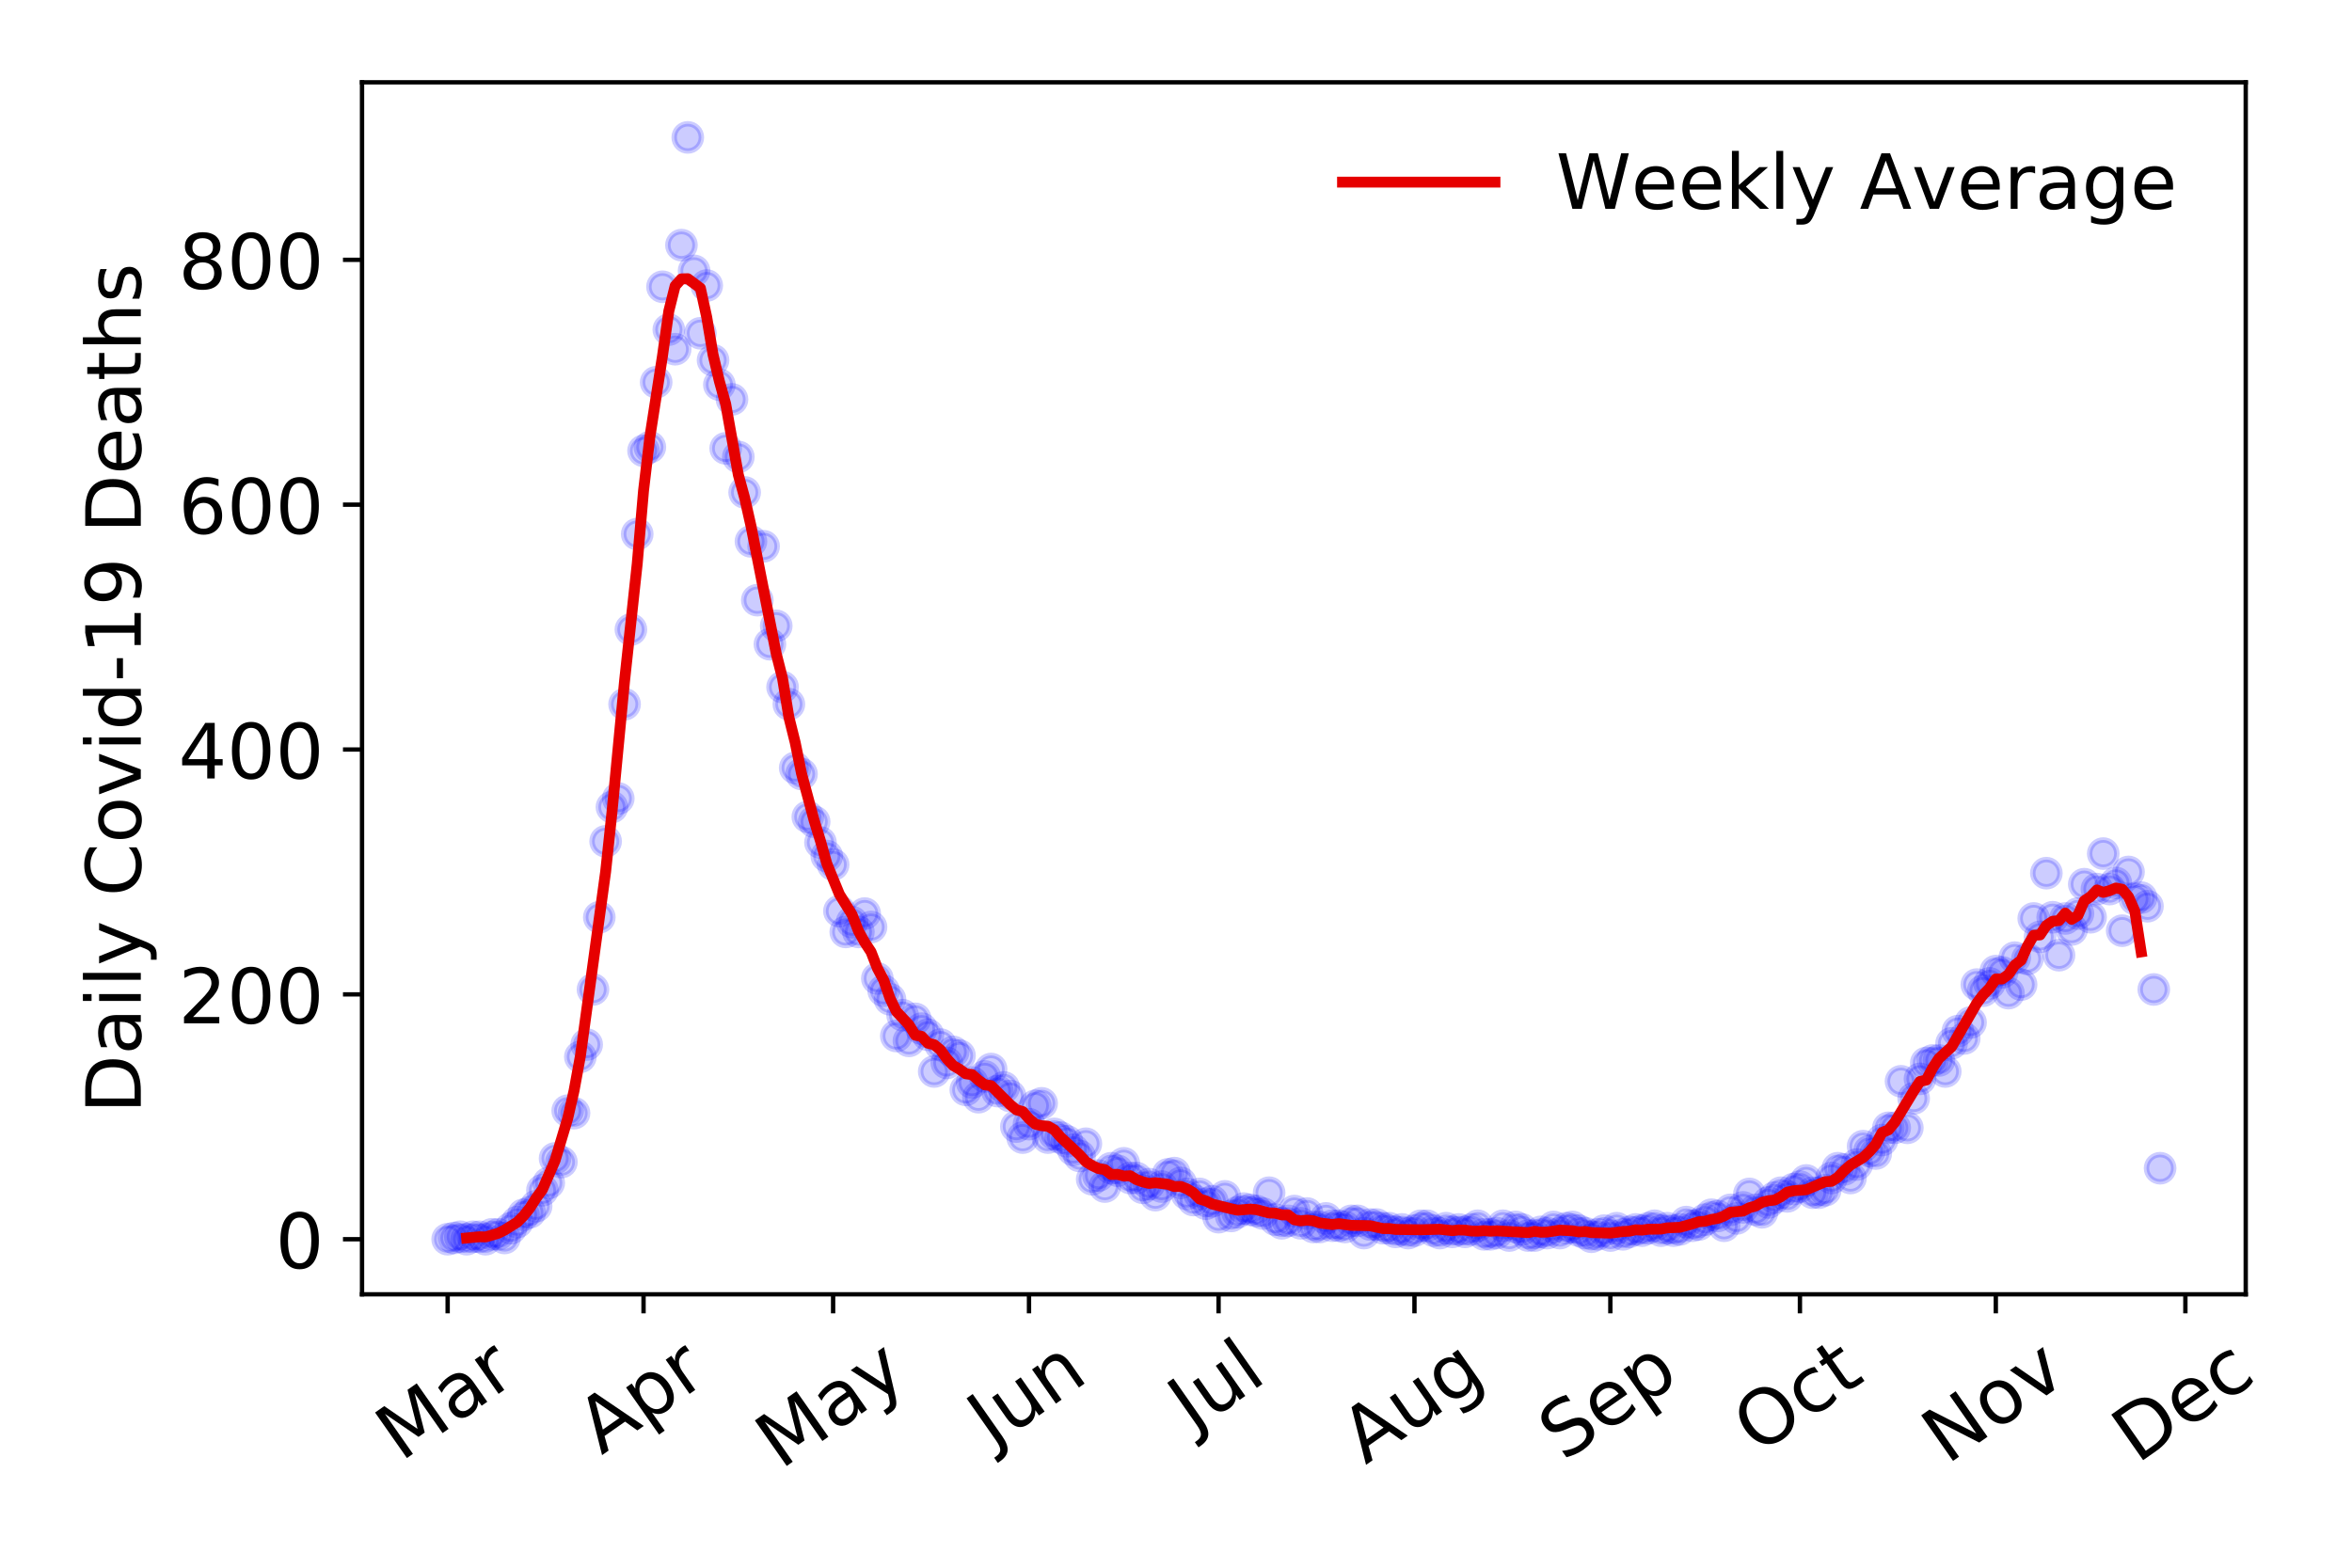 <?xml version="1.0" encoding="utf-8" standalone="no"?>
<!DOCTYPE svg PUBLIC "-//W3C//DTD SVG 1.1//EN"
  "http://www.w3.org/Graphics/SVG/1.1/DTD/svg11.dtd">
<!-- Created with matplotlib (https://matplotlib.org/) -->
<svg height="288pt" version="1.1" viewBox="0 0 432 288" width="432pt" xmlns="http://www.w3.org/2000/svg" xmlns:xlink="http://www.w3.org/1999/xlink">
 <defs>
  <style type="text/css">
*{stroke-linecap:butt;stroke-linejoin:round;}
  </style>
 </defs>
 <g id="figure_1">
  <g id="patch_1">
   <path d="M 0 288 
L 432 288 
L 432 0 
L 0 0 
z
" style="fill:#ffffff;"/>
  </g>
  <g id="axes_1">
   <g id="patch_2">
    <path d="M 66.495 237.778 
L 412.481 237.778 
L 412.481 15.12 
L 66.495 15.12 
z
" style="fill:#ffffff;"/>
   </g>
   <g id="matplotlib.axis_1">
    <g id="xtick_1">
     <g id="line2d_1">
      <defs>
       <path d="M 0 0 
L 0 3.5 
" id="mb68b78b80f" style="stroke:#000000;stroke-width:0.8;"/>
      </defs>
      <g>
       <use style="stroke:#000000;stroke-width:0.8;" x="82.222" xlink:href="#mb68b78b80f" y="237.778"/>
      </g>
     </g>
     <g id="text_1">
      <!-- Mar -->
      <defs>
       <path d="M 9.812 72.906 
L 24.516 72.906 
L 43.109 23.297 
L 61.812 72.906 
L 76.516 72.906 
L 76.516 0 
L 66.891 0 
L 66.891 64.016 
L 48.094 14.016 
L 38.188 14.016 
L 19.391 64.016 
L 19.391 0 
L 9.812 0 
z
" id="DejaVuSans-77"/>
       <path d="M 34.281 27.484 
Q 23.391 27.484 19.188 25 
Q 14.984 22.516 14.984 16.5 
Q 14.984 11.719 18.141 8.906 
Q 21.297 6.109 26.703 6.109 
Q 34.188 6.109 38.703 11.406 
Q 43.219 16.703 43.219 25.484 
L 43.219 27.484 
z
M 52.203 31.203 
L 52.203 0 
L 43.219 0 
L 43.219 8.297 
Q 40.141 3.328 35.547 0.953 
Q 30.953 -1.422 24.312 -1.422 
Q 15.922 -1.422 10.953 3.297 
Q 6 8.016 6 15.922 
Q 6 25.141 12.172 29.828 
Q 18.359 34.516 30.609 34.516 
L 43.219 34.516 
L 43.219 35.406 
Q 43.219 41.609 39.141 45 
Q 35.062 48.391 27.688 48.391 
Q 23 48.391 18.547 47.266 
Q 14.109 46.141 10.016 43.891 
L 10.016 52.203 
Q 14.938 54.109 19.578 55.047 
Q 24.219 56 28.609 56 
Q 40.484 56 46.344 49.844 
Q 52.203 43.703 52.203 31.203 
z
" id="DejaVuSans-97"/>
       <path d="M 41.109 46.297 
Q 39.594 47.172 37.812 47.578 
Q 36.031 48 33.891 48 
Q 26.266 48 22.188 43.047 
Q 18.109 38.094 18.109 28.812 
L 18.109 0 
L 9.078 0 
L 9.078 54.688 
L 18.109 54.688 
L 18.109 46.188 
Q 20.953 51.172 25.484 53.578 
Q 30.031 56 36.531 56 
Q 37.453 56 38.578 55.875 
Q 39.703 55.766 41.062 55.516 
z
" id="DejaVuSans-114"/>
      </defs>
      <g transform="translate(73.619 268.643)rotate(-35)scale(0.14 -0.14)">
       <use xlink:href="#DejaVuSans-77"/>
       <use x="86.279" xlink:href="#DejaVuSans-97"/>
       <use x="147.559" xlink:href="#DejaVuSans-114"/>
      </g>
     </g>
    </g>
    <g id="xtick_2">
     <g id="line2d_2">
      <g>
       <use style="stroke:#000000;stroke-width:0.8;" x="118.201" xlink:href="#mb68b78b80f" y="237.778"/>
      </g>
     </g>
     <g id="text_2">
      <!-- Apr -->
      <defs>
       <path d="M 34.188 63.188 
L 20.797 26.906 
L 47.609 26.906 
z
M 28.609 72.906 
L 39.797 72.906 
L 67.578 0 
L 57.328 0 
L 50.688 18.703 
L 17.828 18.703 
L 11.188 0 
L 0.781 0 
z
" id="DejaVuSans-65"/>
       <path d="M 18.109 8.203 
L 18.109 -20.797 
L 9.078 -20.797 
L 9.078 54.688 
L 18.109 54.688 
L 18.109 46.391 
Q 20.953 51.266 25.266 53.625 
Q 29.594 56 35.594 56 
Q 45.562 56 51.781 48.094 
Q 58.016 40.188 58.016 27.297 
Q 58.016 14.406 51.781 6.484 
Q 45.562 -1.422 35.594 -1.422 
Q 29.594 -1.422 25.266 0.953 
Q 20.953 3.328 18.109 8.203 
z
M 48.688 27.297 
Q 48.688 37.203 44.609 42.844 
Q 40.531 48.484 33.406 48.484 
Q 26.266 48.484 22.188 42.844 
Q 18.109 37.203 18.109 27.297 
Q 18.109 17.391 22.188 11.75 
Q 26.266 6.109 33.406 6.109 
Q 40.531 6.109 44.609 11.75 
Q 48.688 17.391 48.688 27.297 
z
" id="DejaVuSans-112"/>
      </defs>
      <g transform="translate(110.497 267.384)rotate(-35)scale(0.14 -0.14)">
       <use xlink:href="#DejaVuSans-65"/>
       <use x="68.408" xlink:href="#DejaVuSans-112"/>
       <use x="131.885" xlink:href="#DejaVuSans-114"/>
      </g>
     </g>
    </g>
    <g id="xtick_3">
     <g id="line2d_3">
      <g>
       <use style="stroke:#000000;stroke-width:0.8;" x="153.021" xlink:href="#mb68b78b80f" y="237.778"/>
      </g>
     </g>
     <g id="text_3">
      <!-- May -->
      <defs>
       <path d="M 32.172 -5.078 
Q 28.375 -14.844 24.75 -17.812 
Q 21.141 -20.797 15.094 -20.797 
L 7.906 -20.797 
L 7.906 -13.281 
L 13.188 -13.281 
Q 16.891 -13.281 18.938 -11.516 
Q 21 -9.766 23.484 -3.219 
L 25.094 0.875 
L 2.984 54.688 
L 12.5 54.688 
L 29.594 11.922 
L 46.688 54.688 
L 56.203 54.688 
z
" id="DejaVuSans-121"/>
      </defs>
      <g transform="translate(143.381 270.094)rotate(-35)scale(0.14 -0.14)">
       <use xlink:href="#DejaVuSans-77"/>
       <use x="86.279" xlink:href="#DejaVuSans-97"/>
       <use x="147.559" xlink:href="#DejaVuSans-121"/>
      </g>
     </g>
    </g>
    <g id="xtick_4">
     <g id="line2d_4">
      <g>
       <use style="stroke:#000000;stroke-width:0.8;" x="189" xlink:href="#mb68b78b80f" y="237.778"/>
      </g>
     </g>
     <g id="text_4">
      <!-- Jun -->
      <defs>
       <path d="M 9.812 72.906 
L 19.672 72.906 
L 19.672 5.078 
Q 19.672 -8.109 14.672 -14.062 
Q 9.672 -20.016 -1.422 -20.016 
L -5.172 -20.016 
L -5.172 -11.719 
L -2.094 -11.719 
Q 4.438 -11.719 7.125 -8.047 
Q 9.812 -4.391 9.812 5.078 
z
" id="DejaVuSans-74"/>
       <path d="M 8.5 21.578 
L 8.5 54.688 
L 17.484 54.688 
L 17.484 21.922 
Q 17.484 14.156 20.5 10.266 
Q 23.531 6.391 29.594 6.391 
Q 36.859 6.391 41.078 11.031 
Q 45.312 15.672 45.312 23.688 
L 45.312 54.688 
L 54.297 54.688 
L 54.297 0 
L 45.312 0 
L 45.312 8.406 
Q 42.047 3.422 37.719 1 
Q 33.406 -1.422 27.688 -1.422 
Q 18.266 -1.422 13.375 4.438 
Q 8.5 10.297 8.5 21.578 
z
M 31.109 56 
z
" id="DejaVuSans-117"/>
       <path d="M 54.891 33.016 
L 54.891 0 
L 45.906 0 
L 45.906 32.719 
Q 45.906 40.484 42.875 44.328 
Q 39.844 48.188 33.797 48.188 
Q 26.516 48.188 22.312 43.547 
Q 18.109 38.922 18.109 30.906 
L 18.109 0 
L 9.078 0 
L 9.078 54.688 
L 18.109 54.688 
L 18.109 46.188 
Q 21.344 51.125 25.703 53.562 
Q 30.078 56 35.797 56 
Q 45.219 56 50.047 50.172 
Q 54.891 44.344 54.891 33.016 
z
" id="DejaVuSans-110"/>
      </defs>
      <g transform="translate(182.257 266.039)rotate(-35)scale(0.14 -0.14)">
       <use xlink:href="#DejaVuSans-74"/>
       <use x="29.492" xlink:href="#DejaVuSans-117"/>
       <use x="92.871" xlink:href="#DejaVuSans-110"/>
      </g>
     </g>
    </g>
    <g id="xtick_5">
     <g id="line2d_5">
      <g>
       <use style="stroke:#000000;stroke-width:0.8;" x="223.819" xlink:href="#mb68b78b80f" y="237.778"/>
      </g>
     </g>
     <g id="text_5">
      <!-- Jul -->
      <defs>
       <path d="M 9.422 75.984 
L 18.406 75.984 
L 18.406 0 
L 9.422 0 
z
" id="DejaVuSans-108"/>
      </defs>
      <g transform="translate(219.117 263.181)rotate(-35)scale(0.14 -0.14)">
       <use xlink:href="#DejaVuSans-74"/>
       <use x="29.492" xlink:href="#DejaVuSans-117"/>
       <use x="92.871" xlink:href="#DejaVuSans-108"/>
      </g>
     </g>
    </g>
    <g id="xtick_6">
     <g id="line2d_6">
      <g>
       <use style="stroke:#000000;stroke-width:0.8;" x="259.799" xlink:href="#mb68b78b80f" y="237.778"/>
      </g>
     </g>
     <g id="text_6">
      <!-- Aug -->
      <defs>
       <path d="M 45.406 27.984 
Q 45.406 37.75 41.375 43.109 
Q 37.359 48.484 30.078 48.484 
Q 22.859 48.484 18.828 43.109 
Q 14.797 37.75 14.797 27.984 
Q 14.797 18.266 18.828 12.891 
Q 22.859 7.516 30.078 7.516 
Q 37.359 7.516 41.375 12.891 
Q 45.406 18.266 45.406 27.984 
z
M 54.391 6.781 
Q 54.391 -7.172 48.188 -13.984 
Q 42 -20.797 29.203 -20.797 
Q 24.469 -20.797 20.266 -20.094 
Q 16.062 -19.391 12.109 -17.922 
L 12.109 -9.188 
Q 16.062 -11.328 19.922 -12.344 
Q 23.781 -13.375 27.781 -13.375 
Q 36.625 -13.375 41.016 -8.766 
Q 45.406 -4.156 45.406 5.172 
L 45.406 9.625 
Q 42.625 4.781 38.281 2.391 
Q 33.938 0 27.875 0 
Q 17.828 0 11.672 7.656 
Q 5.516 15.328 5.516 27.984 
Q 5.516 40.672 11.672 48.328 
Q 17.828 56 27.875 56 
Q 33.938 56 38.281 53.609 
Q 42.625 51.219 45.406 46.391 
L 45.406 54.688 
L 54.391 54.688 
z
" id="DejaVuSans-103"/>
      </defs>
      <g transform="translate(250.818 269.172)rotate(-35)scale(0.14 -0.14)">
       <use xlink:href="#DejaVuSans-65"/>
       <use x="68.408" xlink:href="#DejaVuSans-117"/>
       <use x="131.787" xlink:href="#DejaVuSans-103"/>
      </g>
     </g>
    </g>
    <g id="xtick_7">
     <g id="line2d_7">
      <g>
       <use style="stroke:#000000;stroke-width:0.8;" x="295.779" xlink:href="#mb68b78b80f" y="237.778"/>
      </g>
     </g>
     <g id="text_7">
      <!-- Sep -->
      <defs>
       <path d="M 53.516 70.516 
L 53.516 60.891 
Q 47.906 63.578 42.922 64.891 
Q 37.938 66.219 33.297 66.219 
Q 25.25 66.219 20.875 63.094 
Q 16.5 59.969 16.5 54.203 
Q 16.5 49.359 19.406 46.891 
Q 22.312 44.438 30.422 42.922 
L 36.375 41.703 
Q 47.406 39.594 52.656 34.297 
Q 57.906 29 57.906 20.125 
Q 57.906 9.516 50.797 4.047 
Q 43.703 -1.422 29.984 -1.422 
Q 24.812 -1.422 18.969 -0.25 
Q 13.141 0.922 6.891 3.219 
L 6.891 13.375 
Q 12.891 10.016 18.656 8.297 
Q 24.422 6.594 29.984 6.594 
Q 38.422 6.594 43.016 9.906 
Q 47.609 13.234 47.609 19.391 
Q 47.609 24.75 44.312 27.781 
Q 41.016 30.812 33.5 32.328 
L 27.484 33.5 
Q 16.453 35.688 11.516 40.375 
Q 6.594 45.062 6.594 53.422 
Q 6.594 63.094 13.406 68.656 
Q 20.219 74.219 32.172 74.219 
Q 37.312 74.219 42.625 73.281 
Q 47.953 72.359 53.516 70.516 
z
" id="DejaVuSans-83"/>
       <path d="M 56.203 29.594 
L 56.203 25.203 
L 14.891 25.203 
Q 15.484 15.922 20.484 11.062 
Q 25.484 6.203 34.422 6.203 
Q 39.594 6.203 44.453 7.469 
Q 49.312 8.734 54.109 11.281 
L 54.109 2.781 
Q 49.266 0.734 44.188 -0.344 
Q 39.109 -1.422 33.891 -1.422 
Q 20.797 -1.422 13.156 6.188 
Q 5.516 13.812 5.516 26.812 
Q 5.516 40.234 12.766 48.109 
Q 20.016 56 32.328 56 
Q 43.359 56 49.781 48.891 
Q 56.203 41.797 56.203 29.594 
z
M 47.219 32.234 
Q 47.125 39.594 43.094 43.984 
Q 39.062 48.391 32.422 48.391 
Q 24.906 48.391 20.391 44.141 
Q 15.875 39.891 15.188 32.172 
z
" id="DejaVuSans-101"/>
      </defs>
      <g transform="translate(287.186 268.629)rotate(-35)scale(0.14 -0.14)">
       <use xlink:href="#DejaVuSans-83"/>
       <use x="63.477" xlink:href="#DejaVuSans-101"/>
       <use x="125" xlink:href="#DejaVuSans-112"/>
      </g>
     </g>
    </g>
    <g id="xtick_8">
     <g id="line2d_8">
      <g>
       <use style="stroke:#000000;stroke-width:0.8;" x="330.598" xlink:href="#mb68b78b80f" y="237.778"/>
      </g>
     </g>
     <g id="text_8">
      <!-- Oct -->
      <defs>
       <path d="M 39.406 66.219 
Q 28.656 66.219 22.328 58.203 
Q 16.016 50.203 16.016 36.375 
Q 16.016 22.609 22.328 14.594 
Q 28.656 6.594 39.406 6.594 
Q 50.141 6.594 56.422 14.594 
Q 62.703 22.609 62.703 36.375 
Q 62.703 50.203 56.422 58.203 
Q 50.141 66.219 39.406 66.219 
z
M 39.406 74.219 
Q 54.734 74.219 63.906 63.938 
Q 73.094 53.656 73.094 36.375 
Q 73.094 19.141 63.906 8.859 
Q 54.734 -1.422 39.406 -1.422 
Q 24.031 -1.422 14.812 8.828 
Q 5.609 19.094 5.609 36.375 
Q 5.609 53.656 14.812 63.938 
Q 24.031 74.219 39.406 74.219 
z
" id="DejaVuSans-79"/>
       <path d="M 48.781 52.594 
L 48.781 44.188 
Q 44.969 46.297 41.141 47.344 
Q 37.312 48.391 33.406 48.391 
Q 24.656 48.391 19.812 42.844 
Q 14.984 37.312 14.984 27.297 
Q 14.984 17.281 19.812 11.734 
Q 24.656 6.203 33.406 6.203 
Q 37.312 6.203 41.141 7.25 
Q 44.969 8.297 48.781 10.406 
L 48.781 2.094 
Q 45.016 0.344 40.984 -0.531 
Q 36.969 -1.422 32.422 -1.422 
Q 20.062 -1.422 12.781 6.344 
Q 5.516 14.109 5.516 27.297 
Q 5.516 40.672 12.859 48.328 
Q 20.219 56 33.016 56 
Q 37.156 56 41.109 55.141 
Q 45.062 54.297 48.781 52.594 
z
" id="DejaVuSans-99"/>
       <path d="M 18.312 70.219 
L 18.312 54.688 
L 36.812 54.688 
L 36.812 47.703 
L 18.312 47.703 
L 18.312 18.016 
Q 18.312 11.328 20.141 9.422 
Q 21.969 7.516 27.594 7.516 
L 36.812 7.516 
L 36.812 0 
L 27.594 0 
Q 17.188 0 13.234 3.875 
Q 9.281 7.766 9.281 18.016 
L 9.281 47.703 
L 2.688 47.703 
L 2.688 54.688 
L 9.281 54.688 
L 9.281 70.219 
z
" id="DejaVuSans-116"/>
      </defs>
      <g transform="translate(322.899 267.377)rotate(-35)scale(0.14 -0.14)">
       <use xlink:href="#DejaVuSans-79"/>
       <use x="78.711" xlink:href="#DejaVuSans-99"/>
       <use x="133.691" xlink:href="#DejaVuSans-116"/>
      </g>
     </g>
    </g>
    <g id="xtick_9">
     <g id="line2d_9">
      <g>
       <use style="stroke:#000000;stroke-width:0.8;" x="366.578" xlink:href="#mb68b78b80f" y="237.778"/>
      </g>
     </g>
     <g id="text_9">
      <!-- Nov -->
      <defs>
       <path d="M 9.812 72.906 
L 23.094 72.906 
L 55.422 11.922 
L 55.422 72.906 
L 64.984 72.906 
L 64.984 0 
L 51.703 0 
L 19.391 60.984 
L 19.391 0 
L 9.812 0 
z
" id="DejaVuSans-78"/>
       <path d="M 30.609 48.391 
Q 23.391 48.391 19.188 42.75 
Q 14.984 37.109 14.984 27.297 
Q 14.984 17.484 19.156 11.844 
Q 23.344 6.203 30.609 6.203 
Q 37.797 6.203 41.984 11.859 
Q 46.188 17.531 46.188 27.297 
Q 46.188 37.016 41.984 42.703 
Q 37.797 48.391 30.609 48.391 
z
M 30.609 56 
Q 42.328 56 49.016 48.375 
Q 55.719 40.766 55.719 27.297 
Q 55.719 13.875 49.016 6.219 
Q 42.328 -1.422 30.609 -1.422 
Q 18.844 -1.422 12.172 6.219 
Q 5.516 13.875 5.516 27.297 
Q 5.516 40.766 12.172 48.375 
Q 18.844 56 30.609 56 
z
" id="DejaVuSans-111"/>
       <path d="M 2.984 54.688 
L 12.5 54.688 
L 29.594 8.797 
L 46.688 54.688 
L 56.203 54.688 
L 35.688 0 
L 23.484 0 
z
" id="DejaVuSans-118"/>
      </defs>
      <g transform="translate(357.601 269.166)rotate(-35)scale(0.14 -0.14)">
       <use xlink:href="#DejaVuSans-78"/>
       <use x="74.805" xlink:href="#DejaVuSans-111"/>
       <use x="135.986" xlink:href="#DejaVuSans-118"/>
      </g>
     </g>
    </g>
    <g id="xtick_10">
     <g id="line2d_10">
      <g>
       <use style="stroke:#000000;stroke-width:0.8;" x="401.397" xlink:href="#mb68b78b80f" y="237.778"/>
      </g>
     </g>
     <g id="text_10">
      <!-- Dec -->
      <defs>
       <path d="M 19.672 64.797 
L 19.672 8.109 
L 31.594 8.109 
Q 46.688 8.109 53.688 14.938 
Q 60.688 21.781 60.688 36.531 
Q 60.688 51.172 53.688 57.984 
Q 46.688 64.797 31.594 64.797 
z
M 9.812 72.906 
L 30.078 72.906 
Q 51.266 72.906 61.172 64.094 
Q 71.094 55.281 71.094 36.531 
Q 71.094 17.672 61.125 8.828 
Q 51.172 0 30.078 0 
L 9.812 0 
z
" id="DejaVuSans-68"/>
      </defs>
      <g transform="translate(392.516 269.032)rotate(-35)scale(0.14 -0.14)">
       <use xlink:href="#DejaVuSans-68"/>
       <use x="77.002" xlink:href="#DejaVuSans-101"/>
       <use x="138.525" xlink:href="#DejaVuSans-99"/>
      </g>
     </g>
    </g>
   </g>
   <g id="matplotlib.axis_2">
    <g id="ytick_1">
     <g id="line2d_11">
      <defs>
       <path d="M 0 0 
L -3.5 0 
" id="me2c54e44b9" style="stroke:#000000;stroke-width:0.8;"/>
      </defs>
      <g>
       <use style="stroke:#000000;stroke-width:0.8;" x="66.495" xlink:href="#me2c54e44b9" y="227.657"/>
      </g>
     </g>
     <g id="text_11">
      <!-- 0 -->
      <defs>
       <path d="M 31.781 66.406 
Q 24.172 66.406 20.328 58.906 
Q 16.5 51.422 16.5 36.375 
Q 16.5 21.391 20.328 13.891 
Q 24.172 6.391 31.781 6.391 
Q 39.453 6.391 43.281 13.891 
Q 47.125 21.391 47.125 36.375 
Q 47.125 51.422 43.281 58.906 
Q 39.453 66.406 31.781 66.406 
z
M 31.781 74.219 
Q 44.047 74.219 50.516 64.516 
Q 56.984 54.828 56.984 36.375 
Q 56.984 17.969 50.516 8.266 
Q 44.047 -1.422 31.781 -1.422 
Q 19.531 -1.422 13.062 8.266 
Q 6.594 17.969 6.594 36.375 
Q 6.594 54.828 13.062 64.516 
Q 19.531 74.219 31.781 74.219 
z
" id="DejaVuSans-48"/>
      </defs>
      <g transform="translate(50.587 232.976)scale(0.14 -0.14)">
       <use xlink:href="#DejaVuSans-48"/>
      </g>
     </g>
    </g>
    <g id="ytick_2">
     <g id="line2d_12">
      <g>
       <use style="stroke:#000000;stroke-width:0.8;" x="66.495" xlink:href="#me2c54e44b9" y="182.676"/>
      </g>
     </g>
     <g id="text_12">
      <!-- 200 -->
      <defs>
       <path d="M 19.188 8.297 
L 53.609 8.297 
L 53.609 0 
L 7.328 0 
L 7.328 8.297 
Q 12.938 14.109 22.625 23.891 
Q 32.328 33.688 34.812 36.531 
Q 39.547 41.844 41.422 45.531 
Q 43.312 49.219 43.312 52.781 
Q 43.312 58.594 39.234 62.25 
Q 35.156 65.922 28.609 65.922 
Q 23.969 65.922 18.812 64.312 
Q 13.672 62.703 7.812 59.422 
L 7.812 69.391 
Q 13.766 71.781 18.938 73 
Q 24.125 74.219 28.422 74.219 
Q 39.75 74.219 46.484 68.547 
Q 53.219 62.891 53.219 53.422 
Q 53.219 48.922 51.531 44.891 
Q 49.859 40.875 45.406 35.406 
Q 44.188 33.984 37.641 27.219 
Q 31.109 20.453 19.188 8.297 
z
" id="DejaVuSans-50"/>
      </defs>
      <g transform="translate(32.773 187.995)scale(0.14 -0.14)">
       <use xlink:href="#DejaVuSans-50"/>
       <use x="63.623" xlink:href="#DejaVuSans-48"/>
       <use x="127.246" xlink:href="#DejaVuSans-48"/>
      </g>
     </g>
    </g>
    <g id="ytick_3">
     <g id="line2d_13">
      <g>
       <use style="stroke:#000000;stroke-width:0.8;" x="66.495" xlink:href="#me2c54e44b9" y="137.694"/>
      </g>
     </g>
     <g id="text_13">
      <!-- 400 -->
      <defs>
       <path d="M 37.797 64.312 
L 12.891 25.391 
L 37.797 25.391 
z
M 35.203 72.906 
L 47.609 72.906 
L 47.609 25.391 
L 58.016 25.391 
L 58.016 17.188 
L 47.609 17.188 
L 47.609 0 
L 37.797 0 
L 37.797 17.188 
L 4.891 17.188 
L 4.891 26.703 
z
" id="DejaVuSans-52"/>
      </defs>
      <g transform="translate(32.773 143.013)scale(0.14 -0.14)">
       <use xlink:href="#DejaVuSans-52"/>
       <use x="63.623" xlink:href="#DejaVuSans-48"/>
       <use x="127.246" xlink:href="#DejaVuSans-48"/>
      </g>
     </g>
    </g>
    <g id="ytick_4">
     <g id="line2d_14">
      <g>
       <use style="stroke:#000000;stroke-width:0.8;" x="66.495" xlink:href="#me2c54e44b9" y="92.713"/>
      </g>
     </g>
     <g id="text_14">
      <!-- 600 -->
      <defs>
       <path d="M 33.016 40.375 
Q 26.375 40.375 22.484 35.828 
Q 18.609 31.297 18.609 23.391 
Q 18.609 15.531 22.484 10.953 
Q 26.375 6.391 33.016 6.391 
Q 39.656 6.391 43.531 10.953 
Q 47.406 15.531 47.406 23.391 
Q 47.406 31.297 43.531 35.828 
Q 39.656 40.375 33.016 40.375 
z
M 52.594 71.297 
L 52.594 62.312 
Q 48.875 64.062 45.094 64.984 
Q 41.312 65.922 37.594 65.922 
Q 27.828 65.922 22.672 59.328 
Q 17.531 52.734 16.797 39.406 
Q 19.672 43.656 24.016 45.922 
Q 28.375 48.188 33.594 48.188 
Q 44.578 48.188 50.953 41.516 
Q 57.328 34.859 57.328 23.391 
Q 57.328 12.156 50.688 5.359 
Q 44.047 -1.422 33.016 -1.422 
Q 20.359 -1.422 13.672 8.266 
Q 6.984 17.969 6.984 36.375 
Q 6.984 53.656 15.188 63.938 
Q 23.391 74.219 37.203 74.219 
Q 40.922 74.219 44.703 73.484 
Q 48.484 72.75 52.594 71.297 
z
" id="DejaVuSans-54"/>
      </defs>
      <g transform="translate(32.773 98.032)scale(0.14 -0.14)">
       <use xlink:href="#DejaVuSans-54"/>
       <use x="63.623" xlink:href="#DejaVuSans-48"/>
       <use x="127.246" xlink:href="#DejaVuSans-48"/>
      </g>
     </g>
    </g>
    <g id="ytick_5">
     <g id="line2d_15">
      <g>
       <use style="stroke:#000000;stroke-width:0.8;" x="66.495" xlink:href="#me2c54e44b9" y="47.732"/>
      </g>
     </g>
     <g id="text_15">
      <!-- 800 -->
      <defs>
       <path d="M 31.781 34.625 
Q 24.75 34.625 20.719 30.859 
Q 16.703 27.094 16.703 20.516 
Q 16.703 13.922 20.719 10.156 
Q 24.75 6.391 31.781 6.391 
Q 38.812 6.391 42.859 10.172 
Q 46.922 13.969 46.922 20.516 
Q 46.922 27.094 42.891 30.859 
Q 38.875 34.625 31.781 34.625 
z
M 21.922 38.812 
Q 15.578 40.375 12.031 44.719 
Q 8.5 49.078 8.5 55.328 
Q 8.5 64.062 14.719 69.141 
Q 20.953 74.219 31.781 74.219 
Q 42.672 74.219 48.875 69.141 
Q 55.078 64.062 55.078 55.328 
Q 55.078 49.078 51.531 44.719 
Q 48 40.375 41.703 38.812 
Q 48.828 37.156 52.797 32.312 
Q 56.781 27.484 56.781 20.516 
Q 56.781 9.906 50.312 4.234 
Q 43.844 -1.422 31.781 -1.422 
Q 19.734 -1.422 13.25 4.234 
Q 6.781 9.906 6.781 20.516 
Q 6.781 27.484 10.781 32.312 
Q 14.797 37.156 21.922 38.812 
z
M 18.312 54.391 
Q 18.312 48.734 21.844 45.562 
Q 25.391 42.391 31.781 42.391 
Q 38.141 42.391 41.719 45.562 
Q 45.312 48.734 45.312 54.391 
Q 45.312 60.062 41.719 63.234 
Q 38.141 66.406 31.781 66.406 
Q 25.391 66.406 21.844 63.234 
Q 18.312 60.062 18.312 54.391 
z
" id="DejaVuSans-56"/>
      </defs>
      <g transform="translate(32.773 53.05)scale(0.14 -0.14)">
       <use xlink:href="#DejaVuSans-56"/>
       <use x="63.623" xlink:href="#DejaVuSans-48"/>
       <use x="127.246" xlink:href="#DejaVuSans-48"/>
      </g>
     </g>
    </g>
    <g id="text_16">
     <!-- Daily Covid-19 Deaths -->
     <defs>
      <path d="M 9.422 54.688 
L 18.406 54.688 
L 18.406 0 
L 9.422 0 
z
M 9.422 75.984 
L 18.406 75.984 
L 18.406 64.594 
L 9.422 64.594 
z
" id="DejaVuSans-105"/>
      <path id="DejaVuSans-32"/>
      <path d="M 64.406 67.281 
L 64.406 56.891 
Q 59.422 61.531 53.781 63.812 
Q 48.141 66.109 41.797 66.109 
Q 29.297 66.109 22.656 58.469 
Q 16.016 50.828 16.016 36.375 
Q 16.016 21.969 22.656 14.328 
Q 29.297 6.688 41.797 6.688 
Q 48.141 6.688 53.781 8.984 
Q 59.422 11.281 64.406 15.922 
L 64.406 5.609 
Q 59.234 2.094 53.438 0.328 
Q 47.656 -1.422 41.219 -1.422 
Q 24.656 -1.422 15.125 8.703 
Q 5.609 18.844 5.609 36.375 
Q 5.609 53.953 15.125 64.078 
Q 24.656 74.219 41.219 74.219 
Q 47.75 74.219 53.531 72.484 
Q 59.328 70.75 64.406 67.281 
z
" id="DejaVuSans-67"/>
      <path d="M 45.406 46.391 
L 45.406 75.984 
L 54.391 75.984 
L 54.391 0 
L 45.406 0 
L 45.406 8.203 
Q 42.578 3.328 38.25 0.953 
Q 33.938 -1.422 27.875 -1.422 
Q 17.969 -1.422 11.734 6.484 
Q 5.516 14.406 5.516 27.297 
Q 5.516 40.188 11.734 48.094 
Q 17.969 56 27.875 56 
Q 33.938 56 38.25 53.625 
Q 42.578 51.266 45.406 46.391 
z
M 14.797 27.297 
Q 14.797 17.391 18.875 11.75 
Q 22.953 6.109 30.078 6.109 
Q 37.203 6.109 41.297 11.75 
Q 45.406 17.391 45.406 27.297 
Q 45.406 37.203 41.297 42.844 
Q 37.203 48.484 30.078 48.484 
Q 22.953 48.484 18.875 42.844 
Q 14.797 37.203 14.797 27.297 
z
" id="DejaVuSans-100"/>
      <path d="M 4.891 31.391 
L 31.203 31.391 
L 31.203 23.391 
L 4.891 23.391 
z
" id="DejaVuSans-45"/>
      <path d="M 12.406 8.297 
L 28.516 8.297 
L 28.516 63.922 
L 10.984 60.406 
L 10.984 69.391 
L 28.422 72.906 
L 38.281 72.906 
L 38.281 8.297 
L 54.391 8.297 
L 54.391 0 
L 12.406 0 
z
" id="DejaVuSans-49"/>
      <path d="M 10.984 1.516 
L 10.984 10.5 
Q 14.703 8.734 18.5 7.812 
Q 22.312 6.891 25.984 6.891 
Q 35.75 6.891 40.891 13.453 
Q 46.047 20.016 46.781 33.406 
Q 43.953 29.203 39.594 26.953 
Q 35.25 24.703 29.984 24.703 
Q 19.047 24.703 12.672 31.312 
Q 6.297 37.938 6.297 49.422 
Q 6.297 60.641 12.938 67.422 
Q 19.578 74.219 30.609 74.219 
Q 43.266 74.219 49.922 64.516 
Q 56.594 54.828 56.594 36.375 
Q 56.594 19.141 48.406 8.859 
Q 40.234 -1.422 26.422 -1.422 
Q 22.703 -1.422 18.891 -0.688 
Q 15.094 0.047 10.984 1.516 
z
M 30.609 32.422 
Q 37.25 32.422 41.125 36.953 
Q 45.016 41.5 45.016 49.422 
Q 45.016 57.281 41.125 61.844 
Q 37.25 66.406 30.609 66.406 
Q 23.969 66.406 20.094 61.844 
Q 16.219 57.281 16.219 49.422 
Q 16.219 41.5 20.094 36.953 
Q 23.969 32.422 30.609 32.422 
z
" id="DejaVuSans-57"/>
      <path d="M 54.891 33.016 
L 54.891 0 
L 45.906 0 
L 45.906 32.719 
Q 45.906 40.484 42.875 44.328 
Q 39.844 48.188 33.797 48.188 
Q 26.516 48.188 22.312 43.547 
Q 18.109 38.922 18.109 30.906 
L 18.109 0 
L 9.078 0 
L 9.078 75.984 
L 18.109 75.984 
L 18.109 46.188 
Q 21.344 51.125 25.703 53.562 
Q 30.078 56 35.797 56 
Q 45.219 56 50.047 50.172 
Q 54.891 44.344 54.891 33.016 
z
" id="DejaVuSans-104"/>
      <path d="M 44.281 53.078 
L 44.281 44.578 
Q 40.484 46.531 36.375 47.5 
Q 32.281 48.484 27.875 48.484 
Q 21.188 48.484 17.844 46.438 
Q 14.5 44.391 14.5 40.281 
Q 14.5 37.156 16.891 35.375 
Q 19.281 33.594 26.516 31.984 
L 29.594 31.297 
Q 39.156 29.25 43.188 25.516 
Q 47.219 21.781 47.219 15.094 
Q 47.219 7.469 41.188 3.016 
Q 35.156 -1.422 24.609 -1.422 
Q 20.219 -1.422 15.453 -0.562 
Q 10.688 0.297 5.422 2 
L 5.422 11.281 
Q 10.406 8.688 15.234 7.391 
Q 20.062 6.109 24.812 6.109 
Q 31.156 6.109 34.562 8.281 
Q 37.984 10.453 37.984 14.406 
Q 37.984 18.062 35.516 20.016 
Q 33.062 21.969 24.703 23.781 
L 21.578 24.516 
Q 13.234 26.266 9.516 29.906 
Q 5.812 33.547 5.812 39.891 
Q 5.812 47.609 11.281 51.797 
Q 16.75 56 26.812 56 
Q 31.781 56 36.172 55.266 
Q 40.578 54.547 44.281 53.078 
z
" id="DejaVuSans-115"/>
     </defs>
     <g transform="translate(25.861 204.56)rotate(-90)scale(0.14 -0.14)">
      <use xlink:href="#DejaVuSans-68"/>
      <use x="77.002" xlink:href="#DejaVuSans-97"/>
      <use x="138.281" xlink:href="#DejaVuSans-105"/>
      <use x="166.064" xlink:href="#DejaVuSans-108"/>
      <use x="193.848" xlink:href="#DejaVuSans-121"/>
      <use x="253.027" xlink:href="#DejaVuSans-32"/>
      <use x="284.814" xlink:href="#DejaVuSans-67"/>
      <use x="354.639" xlink:href="#DejaVuSans-111"/>
      <use x="415.82" xlink:href="#DejaVuSans-118"/>
      <use x="475" xlink:href="#DejaVuSans-105"/>
      <use x="502.783" xlink:href="#DejaVuSans-100"/>
      <use x="566.26" xlink:href="#DejaVuSans-45"/>
      <use x="602.344" xlink:href="#DejaVuSans-49"/>
      <use x="665.967" xlink:href="#DejaVuSans-57"/>
      <use x="729.59" xlink:href="#DejaVuSans-32"/>
      <use x="761.377" xlink:href="#DejaVuSans-68"/>
      <use x="838.379" xlink:href="#DejaVuSans-101"/>
      <use x="899.902" xlink:href="#DejaVuSans-97"/>
      <use x="961.182" xlink:href="#DejaVuSans-116"/>
      <use x="1000.391" xlink:href="#DejaVuSans-104"/>
      <use x="1063.77" xlink:href="#DejaVuSans-115"/>
     </g>
    </g>
   </g>
   <g id="line2d_16">
    <defs>
     <path d="M 0 2.5 
C 0.663 2.5 1.299 2.237 1.768 1.768 
C 2.237 1.299 2.5 0.663 2.5 0 
C 2.5 -0.663 2.237 -1.299 1.768 -1.768 
C 1.299 -2.237 0.663 -2.5 0 -2.5 
C -0.663 -2.5 -1.299 -2.237 -1.768 -1.768 
C -2.237 -1.299 -2.5 -0.663 -2.5 0 
C -2.5 0.663 -2.237 1.299 -1.768 1.768 
C -1.299 2.237 -0.663 2.5 0 2.5 
z
" id="m54496d060f" style="stroke:#0000ff;stroke-opacity:0.2;"/>
    </defs>
    <g clip-path="url(#pdb2dfd377a)">
     <use style="fill:#0000ff;fill-opacity:0.2;stroke:#0000ff;stroke-opacity:0.2;" x="82.222" xlink:href="#m54496d060f" y="227.657"/>
     <use style="fill:#0000ff;fill-opacity:0.2;stroke:#0000ff;stroke-opacity:0.2;" x="83.382" xlink:href="#m54496d060f" y="227.432"/>
     <use style="fill:#0000ff;fill-opacity:0.2;stroke:#0000ff;stroke-opacity:0.2;" x="84.543" xlink:href="#m54496d060f" y="227.208"/>
     <use style="fill:#0000ff;fill-opacity:0.2;stroke:#0000ff;stroke-opacity:0.2;" x="85.704" xlink:href="#m54496d060f" y="227.657"/>
     <use style="fill:#0000ff;fill-opacity:0.2;stroke:#0000ff;stroke-opacity:0.2;" x="86.864" xlink:href="#m54496d060f" y="227.208"/>
     <use style="fill:#0000ff;fill-opacity:0.2;stroke:#0000ff;stroke-opacity:0.2;" x="88.025" xlink:href="#m54496d060f" y="227.208"/>
     <use style="fill:#0000ff;fill-opacity:0.2;stroke:#0000ff;stroke-opacity:0.2;" x="89.185" xlink:href="#m54496d060f" y="227.657"/>
     <use style="fill:#0000ff;fill-opacity:0.2;stroke:#0000ff;stroke-opacity:0.2;" x="90.346" xlink:href="#m54496d060f" y="226.758"/>
     <use style="fill:#0000ff;fill-opacity:0.2;stroke:#0000ff;stroke-opacity:0.2;" x="91.507" xlink:href="#m54496d060f" y="226.758"/>
     <use style="fill:#0000ff;fill-opacity:0.2;stroke:#0000ff;stroke-opacity:0.2;" x="92.667" xlink:href="#m54496d060f" y="227.432"/>
     <use style="fill:#0000ff;fill-opacity:0.2;stroke:#0000ff;stroke-opacity:0.2;" x="93.828" xlink:href="#m54496d060f" y="225.633"/>
     <use style="fill:#0000ff;fill-opacity:0.2;stroke:#0000ff;stroke-opacity:0.2;" x="94.989" xlink:href="#m54496d060f" y="224.509"/>
     <use style="fill:#0000ff;fill-opacity:0.2;stroke:#0000ff;stroke-opacity:0.2;" x="96.149" xlink:href="#m54496d060f" y="223.159"/>
     <use style="fill:#0000ff;fill-opacity:0.2;stroke:#0000ff;stroke-opacity:0.2;" x="97.31" xlink:href="#m54496d060f" y="222.709"/>
     <use style="fill:#0000ff;fill-opacity:0.2;stroke:#0000ff;stroke-opacity:0.2;" x="98.471" xlink:href="#m54496d060f" y="221.585"/>
     <use style="fill:#0000ff;fill-opacity:0.2;stroke:#0000ff;stroke-opacity:0.2;" x="99.631" xlink:href="#m54496d060f" y="218.661"/>
     <use style="fill:#0000ff;fill-opacity:0.2;stroke:#0000ff;stroke-opacity:0.2;" x="100.792" xlink:href="#m54496d060f" y="217.312"/>
     <use style="fill:#0000ff;fill-opacity:0.2;stroke:#0000ff;stroke-opacity:0.2;" x="101.952" xlink:href="#m54496d060f" y="212.813"/>
     <use style="fill:#0000ff;fill-opacity:0.2;stroke:#0000ff;stroke-opacity:0.2;" x="103.113" xlink:href="#m54496d060f" y="213.488"/>
     <use style="fill:#0000ff;fill-opacity:0.2;stroke:#0000ff;stroke-opacity:0.2;" x="104.274" xlink:href="#m54496d060f" y="204.042"/>
     <use style="fill:#0000ff;fill-opacity:0.2;stroke:#0000ff;stroke-opacity:0.2;" x="105.434" xlink:href="#m54496d060f" y="204.492"/>
     <use style="fill:#0000ff;fill-opacity:0.2;stroke:#0000ff;stroke-opacity:0.2;" x="106.595" xlink:href="#m54496d060f" y="194.146"/>
     <use style="fill:#0000ff;fill-opacity:0.2;stroke:#0000ff;stroke-opacity:0.2;" x="107.756" xlink:href="#m54496d060f" y="191.897"/>
     <use style="fill:#0000ff;fill-opacity:0.2;stroke:#0000ff;stroke-opacity:0.2;" x="108.916" xlink:href="#m54496d060f" y="181.776"/>
     <use style="fill:#0000ff;fill-opacity:0.2;stroke:#0000ff;stroke-opacity:0.2;" x="110.077" xlink:href="#m54496d060f" y="168.507"/>
     <use style="fill:#0000ff;fill-opacity:0.2;stroke:#0000ff;stroke-opacity:0.2;" x="111.238" xlink:href="#m54496d060f" y="154.562"/>
     <use style="fill:#0000ff;fill-opacity:0.2;stroke:#0000ff;stroke-opacity:0.2;" x="112.398" xlink:href="#m54496d060f" y="148.265"/>
     <use style="fill:#0000ff;fill-opacity:0.2;stroke:#0000ff;stroke-opacity:0.2;" x="113.559" xlink:href="#m54496d060f" y="146.691"/>
     <use style="fill:#0000ff;fill-opacity:0.2;stroke:#0000ff;stroke-opacity:0.2;" x="114.719" xlink:href="#m54496d060f" y="129.373"/>
     <use style="fill:#0000ff;fill-opacity:0.2;stroke:#0000ff;stroke-opacity:0.2;" x="115.88" xlink:href="#m54496d060f" y="115.654"/>
     <use style="fill:#0000ff;fill-opacity:0.2;stroke:#0000ff;stroke-opacity:0.2;" x="117.041" xlink:href="#m54496d060f" y="98.111"/>
     <use style="fill:#0000ff;fill-opacity:0.2;stroke:#0000ff;stroke-opacity:0.2;" x="118.201" xlink:href="#m54496d060f" y="82.817"/>
     <use style="fill:#0000ff;fill-opacity:0.2;stroke:#0000ff;stroke-opacity:0.2;" x="119.362" xlink:href="#m54496d060f" y="82.142"/>
     <use style="fill:#0000ff;fill-opacity:0.2;stroke:#0000ff;stroke-opacity:0.2;" x="120.523" xlink:href="#m54496d060f" y="70.222"/>
     <use style="fill:#0000ff;fill-opacity:0.2;stroke:#0000ff;stroke-opacity:0.2;" x="121.683" xlink:href="#m54496d060f" y="52.68"/>
     <use style="fill:#0000ff;fill-opacity:0.2;stroke:#0000ff;stroke-opacity:0.2;" x="122.844" xlink:href="#m54496d060f" y="60.551"/>
     <use style="fill:#0000ff;fill-opacity:0.2;stroke:#0000ff;stroke-opacity:0.2;" x="124.005" xlink:href="#m54496d060f" y="64.15"/>
     <use style="fill:#0000ff;fill-opacity:0.2;stroke:#0000ff;stroke-opacity:0.2;" x="125.165" xlink:href="#m54496d060f" y="45.033"/>
     <use style="fill:#0000ff;fill-opacity:0.2;stroke:#0000ff;stroke-opacity:0.2;" x="126.326" xlink:href="#m54496d060f" y="25.241"/>
     <use style="fill:#0000ff;fill-opacity:0.2;stroke:#0000ff;stroke-opacity:0.2;" x="127.486" xlink:href="#m54496d060f" y="49.756"/>
     <use style="fill:#0000ff;fill-opacity:0.2;stroke:#0000ff;stroke-opacity:0.2;" x="128.647" xlink:href="#m54496d060f" y="61.226"/>
     <use style="fill:#0000ff;fill-opacity:0.2;stroke:#0000ff;stroke-opacity:0.2;" x="129.808" xlink:href="#m54496d060f" y="52.455"/>
     <use style="fill:#0000ff;fill-opacity:0.2;stroke:#0000ff;stroke-opacity:0.2;" x="130.968" xlink:href="#m54496d060f" y="66.174"/>
     <use style="fill:#0000ff;fill-opacity:0.2;stroke:#0000ff;stroke-opacity:0.2;" x="132.129" xlink:href="#m54496d060f" y="70.672"/>
     <use style="fill:#0000ff;fill-opacity:0.2;stroke:#0000ff;stroke-opacity:0.2;" x="133.29" xlink:href="#m54496d060f" y="82.367"/>
     <use style="fill:#0000ff;fill-opacity:0.2;stroke:#0000ff;stroke-opacity:0.2;" x="134.45" xlink:href="#m54496d060f" y="73.371"/>
     <use style="fill:#0000ff;fill-opacity:0.2;stroke:#0000ff;stroke-opacity:0.2;" x="135.611" xlink:href="#m54496d060f" y="83.942"/>
     <use style="fill:#0000ff;fill-opacity:0.2;stroke:#0000ff;stroke-opacity:0.2;" x="136.772" xlink:href="#m54496d060f" y="90.464"/>
     <use style="fill:#0000ff;fill-opacity:0.2;stroke:#0000ff;stroke-opacity:0.2;" x="137.932" xlink:href="#m54496d060f" y="99.46"/>
     <use style="fill:#0000ff;fill-opacity:0.2;stroke:#0000ff;stroke-opacity:0.2;" x="139.093" xlink:href="#m54496d060f" y="110.256"/>
     <use style="fill:#0000ff;fill-opacity:0.2;stroke:#0000ff;stroke-opacity:0.2;" x="140.253" xlink:href="#m54496d060f" y="100.36"/>
     <use style="fill:#0000ff;fill-opacity:0.2;stroke:#0000ff;stroke-opacity:0.2;" x="141.414" xlink:href="#m54496d060f" y="118.352"/>
     <use style="fill:#0000ff;fill-opacity:0.2;stroke:#0000ff;stroke-opacity:0.2;" x="142.575" xlink:href="#m54496d060f" y="114.979"/>
     <use style="fill:#0000ff;fill-opacity:0.2;stroke:#0000ff;stroke-opacity:0.2;" x="143.735" xlink:href="#m54496d060f" y="126.224"/>
     <use style="fill:#0000ff;fill-opacity:0.2;stroke:#0000ff;stroke-opacity:0.2;" x="144.896" xlink:href="#m54496d060f" y="129.373"/>
     <use style="fill:#0000ff;fill-opacity:0.2;stroke:#0000ff;stroke-opacity:0.2;" x="146.057" xlink:href="#m54496d060f" y="141.068"/>
     <use style="fill:#0000ff;fill-opacity:0.2;stroke:#0000ff;stroke-opacity:0.2;" x="147.217" xlink:href="#m54496d060f" y="142.193"/>
     <use style="fill:#0000ff;fill-opacity:0.2;stroke:#0000ff;stroke-opacity:0.2;" x="148.378" xlink:href="#m54496d060f" y="150.064"/>
     <use style="fill:#0000ff;fill-opacity:0.2;stroke:#0000ff;stroke-opacity:0.2;" x="149.539" xlink:href="#m54496d060f" y="150.964"/>
     <use style="fill:#0000ff;fill-opacity:0.2;stroke:#0000ff;stroke-opacity:0.2;" x="150.699" xlink:href="#m54496d060f" y="154.787"/>
     <use style="fill:#0000ff;fill-opacity:0.2;stroke:#0000ff;stroke-opacity:0.2;" x="151.86" xlink:href="#m54496d060f" y="157.261"/>
     <use style="fill:#0000ff;fill-opacity:0.2;stroke:#0000ff;stroke-opacity:0.2;" x="153.021" xlink:href="#m54496d060f" y="158.836"/>
     <use style="fill:#0000ff;fill-opacity:0.2;stroke:#0000ff;stroke-opacity:0.2;" x="154.181" xlink:href="#m54496d060f" y="167.382"/>
     <use style="fill:#0000ff;fill-opacity:0.2;stroke:#0000ff;stroke-opacity:0.2;" x="155.342" xlink:href="#m54496d060f" y="171.206"/>
     <use style="fill:#0000ff;fill-opacity:0.2;stroke:#0000ff;stroke-opacity:0.2;" x="156.502" xlink:href="#m54496d060f" y="169.406"/>
     <use style="fill:#0000ff;fill-opacity:0.2;stroke:#0000ff;stroke-opacity:0.2;" x="157.663" xlink:href="#m54496d060f" y="171.206"/>
     <use style="fill:#0000ff;fill-opacity:0.2;stroke:#0000ff;stroke-opacity:0.2;" x="158.824" xlink:href="#m54496d060f" y="167.832"/>
     <use style="fill:#0000ff;fill-opacity:0.2;stroke:#0000ff;stroke-opacity:0.2;" x="159.984" xlink:href="#m54496d060f" y="170.306"/>
     <use style="fill:#0000ff;fill-opacity:0.2;stroke:#0000ff;stroke-opacity:0.2;" x="161.145" xlink:href="#m54496d060f" y="179.752"/>
     <use style="fill:#0000ff;fill-opacity:0.2;stroke:#0000ff;stroke-opacity:0.2;" x="162.306" xlink:href="#m54496d060f" y="182.001"/>
     <use style="fill:#0000ff;fill-opacity:0.2;stroke:#0000ff;stroke-opacity:0.2;" x="163.466" xlink:href="#m54496d060f" y="183.576"/>
     <use style="fill:#0000ff;fill-opacity:0.2;stroke:#0000ff;stroke-opacity:0.2;" x="164.627" xlink:href="#m54496d060f" y="190.323"/>
     <use style="fill:#0000ff;fill-opacity:0.2;stroke:#0000ff;stroke-opacity:0.2;" x="165.788" xlink:href="#m54496d060f" y="186.499"/>
     <use style="fill:#0000ff;fill-opacity:0.2;stroke:#0000ff;stroke-opacity:0.2;" x="166.948" xlink:href="#m54496d060f" y="191.222"/>
     <use style="fill:#0000ff;fill-opacity:0.2;stroke:#0000ff;stroke-opacity:0.2;" x="168.109" xlink:href="#m54496d060f" y="187.174"/>
     <use style="fill:#0000ff;fill-opacity:0.2;stroke:#0000ff;stroke-opacity:0.2;" x="169.269" xlink:href="#m54496d060f" y="188.973"/>
     <use style="fill:#0000ff;fill-opacity:0.2;stroke:#0000ff;stroke-opacity:0.2;" x="170.43" xlink:href="#m54496d060f" y="190.098"/>
     <use style="fill:#0000ff;fill-opacity:0.2;stroke:#0000ff;stroke-opacity:0.2;" x="171.591" xlink:href="#m54496d060f" y="196.845"/>
     <use style="fill:#0000ff;fill-opacity:0.2;stroke:#0000ff;stroke-opacity:0.2;" x="172.751" xlink:href="#m54496d060f" y="191.897"/>
     <use style="fill:#0000ff;fill-opacity:0.2;stroke:#0000ff;stroke-opacity:0.2;" x="173.912" xlink:href="#m54496d060f" y="195.271"/>
     <use style="fill:#0000ff;fill-opacity:0.2;stroke:#0000ff;stroke-opacity:0.2;" x="175.073" xlink:href="#m54496d060f" y="193.247"/>
     <use style="fill:#0000ff;fill-opacity:0.2;stroke:#0000ff;stroke-opacity:0.2;" x="176.233" xlink:href="#m54496d060f" y="193.921"/>
     <use style="fill:#0000ff;fill-opacity:0.2;stroke:#0000ff;stroke-opacity:0.2;" x="177.394" xlink:href="#m54496d060f" y="200.219"/>
     <use style="fill:#0000ff;fill-opacity:0.2;stroke:#0000ff;stroke-opacity:0.2;" x="178.555" xlink:href="#m54496d060f" y="198.869"/>
     <use style="fill:#0000ff;fill-opacity:0.2;stroke:#0000ff;stroke-opacity:0.2;" x="179.715" xlink:href="#m54496d060f" y="201.568"/>
     <use style="fill:#0000ff;fill-opacity:0.2;stroke:#0000ff;stroke-opacity:0.2;" x="180.876" xlink:href="#m54496d060f" y="197.745"/>
     <use style="fill:#0000ff;fill-opacity:0.2;stroke:#0000ff;stroke-opacity:0.2;" x="182.036" xlink:href="#m54496d060f" y="196.395"/>
     <use style="fill:#0000ff;fill-opacity:0.2;stroke:#0000ff;stroke-opacity:0.2;" x="183.197" xlink:href="#m54496d060f" y="200.444"/>
     <use style="fill:#0000ff;fill-opacity:0.2;stroke:#0000ff;stroke-opacity:0.2;" x="184.358" xlink:href="#m54496d060f" y="199.769"/>
     <use style="fill:#0000ff;fill-opacity:0.2;stroke:#0000ff;stroke-opacity:0.2;" x="185.518" xlink:href="#m54496d060f" y="201.343"/>
     <use style="fill:#0000ff;fill-opacity:0.2;stroke:#0000ff;stroke-opacity:0.2;" x="186.679" xlink:href="#m54496d060f" y="206.966"/>
     <use style="fill:#0000ff;fill-opacity:0.2;stroke:#0000ff;stroke-opacity:0.2;" x="187.84" xlink:href="#m54496d060f" y="208.99"/>
     <use style="fill:#0000ff;fill-opacity:0.2;stroke:#0000ff;stroke-opacity:0.2;" x="189" xlink:href="#m54496d060f" y="206.516"/>
     <use style="fill:#0000ff;fill-opacity:0.2;stroke:#0000ff;stroke-opacity:0.2;" x="190.161" xlink:href="#m54496d060f" y="203.142"/>
     <use style="fill:#0000ff;fill-opacity:0.2;stroke:#0000ff;stroke-opacity:0.2;" x="191.322" xlink:href="#m54496d060f" y="202.693"/>
     <use style="fill:#0000ff;fill-opacity:0.2;stroke:#0000ff;stroke-opacity:0.2;" x="192.482" xlink:href="#m54496d060f" y="208.99"/>
     <use style="fill:#0000ff;fill-opacity:0.2;stroke:#0000ff;stroke-opacity:0.2;" x="193.643" xlink:href="#m54496d060f" y="208.315"/>
     <use style="fill:#0000ff;fill-opacity:0.2;stroke:#0000ff;stroke-opacity:0.2;" x="194.803" xlink:href="#m54496d060f" y="208.99"/>
     <use style="fill:#0000ff;fill-opacity:0.2;stroke:#0000ff;stroke-opacity:0.2;" x="195.964" xlink:href="#m54496d060f" y="209.665"/>
     <use style="fill:#0000ff;fill-opacity:0.2;stroke:#0000ff;stroke-opacity:0.2;" x="197.125" xlink:href="#m54496d060f" y="211.239"/>
     <use style="fill:#0000ff;fill-opacity:0.2;stroke:#0000ff;stroke-opacity:0.2;" x="198.285" xlink:href="#m54496d060f" y="212.364"/>
     <use style="fill:#0000ff;fill-opacity:0.2;stroke:#0000ff;stroke-opacity:0.2;" x="199.446" xlink:href="#m54496d060f" y="210.115"/>
     <use style="fill:#0000ff;fill-opacity:0.2;stroke:#0000ff;stroke-opacity:0.2;" x="200.607" xlink:href="#m54496d060f" y="216.637"/>
     <use style="fill:#0000ff;fill-opacity:0.2;stroke:#0000ff;stroke-opacity:0.2;" x="201.767" xlink:href="#m54496d060f" y="215.962"/>
     <use style="fill:#0000ff;fill-opacity:0.2;stroke:#0000ff;stroke-opacity:0.2;" x="202.928" xlink:href="#m54496d060f" y="217.986"/>
     <use style="fill:#0000ff;fill-opacity:0.2;stroke:#0000ff;stroke-opacity:0.2;" x="204.089" xlink:href="#m54496d060f" y="214.613"/>
     <use style="fill:#0000ff;fill-opacity:0.2;stroke:#0000ff;stroke-opacity:0.2;" x="205.249" xlink:href="#m54496d060f" y="215.063"/>
     <use style="fill:#0000ff;fill-opacity:0.2;stroke:#0000ff;stroke-opacity:0.2;" x="206.41" xlink:href="#m54496d060f" y="213.713"/>
     <use style="fill:#0000ff;fill-opacity:0.2;stroke:#0000ff;stroke-opacity:0.2;" x="207.57" xlink:href="#m54496d060f" y="216.412"/>
     <use style="fill:#0000ff;fill-opacity:0.2;stroke:#0000ff;stroke-opacity:0.2;" x="208.731" xlink:href="#m54496d060f" y="216.412"/>
     <use style="fill:#0000ff;fill-opacity:0.2;stroke:#0000ff;stroke-opacity:0.2;" x="209.892" xlink:href="#m54496d060f" y="218.211"/>
     <use style="fill:#0000ff;fill-opacity:0.2;stroke:#0000ff;stroke-opacity:0.2;" x="211.052" xlink:href="#m54496d060f" y="217.537"/>
     <use style="fill:#0000ff;fill-opacity:0.2;stroke:#0000ff;stroke-opacity:0.2;" x="212.213" xlink:href="#m54496d060f" y="219.561"/>
     <use style="fill:#0000ff;fill-opacity:0.2;stroke:#0000ff;stroke-opacity:0.2;" x="213.374" xlink:href="#m54496d060f" y="217.986"/>
     <use style="fill:#0000ff;fill-opacity:0.2;stroke:#0000ff;stroke-opacity:0.2;" x="214.534" xlink:href="#m54496d060f" y="215.737"/>
     <use style="fill:#0000ff;fill-opacity:0.2;stroke:#0000ff;stroke-opacity:0.2;" x="215.695" xlink:href="#m54496d060f" y="215.512"/>
     <use style="fill:#0000ff;fill-opacity:0.2;stroke:#0000ff;stroke-opacity:0.2;" x="216.856" xlink:href="#m54496d060f" y="217.312"/>
     <use style="fill:#0000ff;fill-opacity:0.2;stroke:#0000ff;stroke-opacity:0.2;" x="218.016" xlink:href="#m54496d060f" y="219.336"/>
     <use style="fill:#0000ff;fill-opacity:0.2;stroke:#0000ff;stroke-opacity:0.2;" x="219.177" xlink:href="#m54496d060f" y="220.46"/>
     <use style="fill:#0000ff;fill-opacity:0.2;stroke:#0000ff;stroke-opacity:0.2;" x="220.337" xlink:href="#m54496d060f" y="219.336"/>
     <use style="fill:#0000ff;fill-opacity:0.2;stroke:#0000ff;stroke-opacity:0.2;" x="221.498" xlink:href="#m54496d060f" y="221.135"/>
     <use style="fill:#0000ff;fill-opacity:0.2;stroke:#0000ff;stroke-opacity:0.2;" x="222.659" xlink:href="#m54496d060f" y="220.685"/>
     <use style="fill:#0000ff;fill-opacity:0.2;stroke:#0000ff;stroke-opacity:0.2;" x="223.819" xlink:href="#m54496d060f" y="223.609"/>
     <use style="fill:#0000ff;fill-opacity:0.2;stroke:#0000ff;stroke-opacity:0.2;" x="224.98" xlink:href="#m54496d060f" y="219.786"/>
     <use style="fill:#0000ff;fill-opacity:0.2;stroke:#0000ff;stroke-opacity:0.2;" x="226.141" xlink:href="#m54496d060f" y="223.384"/>
     <use style="fill:#0000ff;fill-opacity:0.2;stroke:#0000ff;stroke-opacity:0.2;" x="227.301" xlink:href="#m54496d060f" y="222.709"/>
     <use style="fill:#0000ff;fill-opacity:0.2;stroke:#0000ff;stroke-opacity:0.2;" x="228.462" xlink:href="#m54496d060f" y="222.035"/>
     <use style="fill:#0000ff;fill-opacity:0.2;stroke:#0000ff;stroke-opacity:0.2;" x="229.623" xlink:href="#m54496d060f" y="222.26"/>
     <use style="fill:#0000ff;fill-opacity:0.2;stroke:#0000ff;stroke-opacity:0.2;" x="230.783" xlink:href="#m54496d060f" y="222.484"/>
     <use style="fill:#0000ff;fill-opacity:0.2;stroke:#0000ff;stroke-opacity:0.2;" x="231.944" xlink:href="#m54496d060f" y="222.934"/>
     <use style="fill:#0000ff;fill-opacity:0.2;stroke:#0000ff;stroke-opacity:0.2;" x="233.104" xlink:href="#m54496d060f" y="219.111"/>
     <use style="fill:#0000ff;fill-opacity:0.2;stroke:#0000ff;stroke-opacity:0.2;" x="234.265" xlink:href="#m54496d060f" y="224.059"/>
     <use style="fill:#0000ff;fill-opacity:0.2;stroke:#0000ff;stroke-opacity:0.2;" x="235.426" xlink:href="#m54496d060f" y="224.734"/>
     <use style="fill:#0000ff;fill-opacity:0.2;stroke:#0000ff;stroke-opacity:0.2;" x="236.586" xlink:href="#m54496d060f" y="224.284"/>
     <use style="fill:#0000ff;fill-opacity:0.2;stroke:#0000ff;stroke-opacity:0.2;" x="237.747" xlink:href="#m54496d060f" y="222.484"/>
     <use style="fill:#0000ff;fill-opacity:0.2;stroke:#0000ff;stroke-opacity:0.2;" x="238.908" xlink:href="#m54496d060f" y="224.734"/>
     <use style="fill:#0000ff;fill-opacity:0.2;stroke:#0000ff;stroke-opacity:0.2;" x="240.068" xlink:href="#m54496d060f" y="222.934"/>
     <use style="fill:#0000ff;fill-opacity:0.2;stroke:#0000ff;stroke-opacity:0.2;" x="241.229" xlink:href="#m54496d060f" y="225.408"/>
     <use style="fill:#0000ff;fill-opacity:0.2;stroke:#0000ff;stroke-opacity:0.2;" x="242.39" xlink:href="#m54496d060f" y="225.408"/>
     <use style="fill:#0000ff;fill-opacity:0.2;stroke:#0000ff;stroke-opacity:0.2;" x="243.55" xlink:href="#m54496d060f" y="223.834"/>
     <use style="fill:#0000ff;fill-opacity:0.2;stroke:#0000ff;stroke-opacity:0.2;" x="244.711" xlink:href="#m54496d060f" y="225.183"/>
     <use style="fill:#0000ff;fill-opacity:0.2;stroke:#0000ff;stroke-opacity:0.2;" x="245.871" xlink:href="#m54496d060f" y="225.183"/>
     <use style="fill:#0000ff;fill-opacity:0.2;stroke:#0000ff;stroke-opacity:0.2;" x="247.032" xlink:href="#m54496d060f" y="225.408"/>
     <use style="fill:#0000ff;fill-opacity:0.2;stroke:#0000ff;stroke-opacity:0.2;" x="248.193" xlink:href="#m54496d060f" y="224.284"/>
     <use style="fill:#0000ff;fill-opacity:0.2;stroke:#0000ff;stroke-opacity:0.2;" x="249.353" xlink:href="#m54496d060f" y="224.284"/>
     <use style="fill:#0000ff;fill-opacity:0.2;stroke:#0000ff;stroke-opacity:0.2;" x="250.514" xlink:href="#m54496d060f" y="226.533"/>
     <use style="fill:#0000ff;fill-opacity:0.2;stroke:#0000ff;stroke-opacity:0.2;" x="251.675" xlink:href="#m54496d060f" y="224.958"/>
     <use style="fill:#0000ff;fill-opacity:0.2;stroke:#0000ff;stroke-opacity:0.2;" x="252.835" xlink:href="#m54496d060f" y="224.958"/>
     <use style="fill:#0000ff;fill-opacity:0.2;stroke:#0000ff;stroke-opacity:0.2;" x="253.996" xlink:href="#m54496d060f" y="225.633"/>
     <use style="fill:#0000ff;fill-opacity:0.2;stroke:#0000ff;stroke-opacity:0.2;" x="255.157" xlink:href="#m54496d060f" y="225.633"/>
     <use style="fill:#0000ff;fill-opacity:0.2;stroke:#0000ff;stroke-opacity:0.2;" x="256.317" xlink:href="#m54496d060f" y="226.308"/>
     <use style="fill:#0000ff;fill-opacity:0.2;stroke:#0000ff;stroke-opacity:0.2;" x="257.478" xlink:href="#m54496d060f" y="225.858"/>
     <use style="fill:#0000ff;fill-opacity:0.2;stroke:#0000ff;stroke-opacity:0.2;" x="258.638" xlink:href="#m54496d060f" y="226.533"/>
     <use style="fill:#0000ff;fill-opacity:0.2;stroke:#0000ff;stroke-opacity:0.2;" x="259.799" xlink:href="#m54496d060f" y="226.083"/>
     <use style="fill:#0000ff;fill-opacity:0.2;stroke:#0000ff;stroke-opacity:0.2;" x="260.96" xlink:href="#m54496d060f" y="225.183"/>
     <use style="fill:#0000ff;fill-opacity:0.2;stroke:#0000ff;stroke-opacity:0.2;" x="262.12" xlink:href="#m54496d060f" y="225.183"/>
     <use style="fill:#0000ff;fill-opacity:0.2;stroke:#0000ff;stroke-opacity:0.2;" x="263.281" xlink:href="#m54496d060f" y="226.083"/>
     <use style="fill:#0000ff;fill-opacity:0.2;stroke:#0000ff;stroke-opacity:0.2;" x="264.442" xlink:href="#m54496d060f" y="226.533"/>
     <use style="fill:#0000ff;fill-opacity:0.2;stroke:#0000ff;stroke-opacity:0.2;" x="265.602" xlink:href="#m54496d060f" y="225.633"/>
     <use style="fill:#0000ff;fill-opacity:0.2;stroke:#0000ff;stroke-opacity:0.2;" x="266.763" xlink:href="#m54496d060f" y="226.308"/>
     <use style="fill:#0000ff;fill-opacity:0.2;stroke:#0000ff;stroke-opacity:0.2;" x="267.924" xlink:href="#m54496d060f" y="225.858"/>
     <use style="fill:#0000ff;fill-opacity:0.2;stroke:#0000ff;stroke-opacity:0.2;" x="269.084" xlink:href="#m54496d060f" y="226.308"/>
     <use style="fill:#0000ff;fill-opacity:0.2;stroke:#0000ff;stroke-opacity:0.2;" x="270.245" xlink:href="#m54496d060f" y="225.858"/>
     <use style="fill:#0000ff;fill-opacity:0.2;stroke:#0000ff;stroke-opacity:0.2;" x="271.405" xlink:href="#m54496d060f" y="225.183"/>
     <use style="fill:#0000ff;fill-opacity:0.2;stroke:#0000ff;stroke-opacity:0.2;" x="272.566" xlink:href="#m54496d060f" y="226.758"/>
     <use style="fill:#0000ff;fill-opacity:0.2;stroke:#0000ff;stroke-opacity:0.2;" x="273.727" xlink:href="#m54496d060f" y="226.758"/>
     <use style="fill:#0000ff;fill-opacity:0.2;stroke:#0000ff;stroke-opacity:0.2;" x="274.887" xlink:href="#m54496d060f" y="226.533"/>
     <use style="fill:#0000ff;fill-opacity:0.2;stroke:#0000ff;stroke-opacity:0.2;" x="276.048" xlink:href="#m54496d060f" y="225.183"/>
     <use style="fill:#0000ff;fill-opacity:0.2;stroke:#0000ff;stroke-opacity:0.2;" x="277.209" xlink:href="#m54496d060f" y="226.983"/>
     <use style="fill:#0000ff;fill-opacity:0.2;stroke:#0000ff;stroke-opacity:0.2;" x="278.369" xlink:href="#m54496d060f" y="225.408"/>
     <use style="fill:#0000ff;fill-opacity:0.2;stroke:#0000ff;stroke-opacity:0.2;" x="279.53" xlink:href="#m54496d060f" y="225.858"/>
     <use style="fill:#0000ff;fill-opacity:0.2;stroke:#0000ff;stroke-opacity:0.2;" x="280.691" xlink:href="#m54496d060f" y="226.983"/>
     <use style="fill:#0000ff;fill-opacity:0.2;stroke:#0000ff;stroke-opacity:0.2;" x="281.851" xlink:href="#m54496d060f" y="226.983"/>
     <use style="fill:#0000ff;fill-opacity:0.2;stroke:#0000ff;stroke-opacity:0.2;" x="283.012" xlink:href="#m54496d060f" y="226.308"/>
     <use style="fill:#0000ff;fill-opacity:0.2;stroke:#0000ff;stroke-opacity:0.2;" x="284.173" xlink:href="#m54496d060f" y="226.533"/>
     <use style="fill:#0000ff;fill-opacity:0.2;stroke:#0000ff;stroke-opacity:0.2;" x="285.333" xlink:href="#m54496d060f" y="225.408"/>
     <use style="fill:#0000ff;fill-opacity:0.2;stroke:#0000ff;stroke-opacity:0.2;" x="286.494" xlink:href="#m54496d060f" y="226.533"/>
     <use style="fill:#0000ff;fill-opacity:0.2;stroke:#0000ff;stroke-opacity:0.2;" x="287.654" xlink:href="#m54496d060f" y="225.633"/>
     <use style="fill:#0000ff;fill-opacity:0.2;stroke:#0000ff;stroke-opacity:0.2;" x="288.815" xlink:href="#m54496d060f" y="225.408"/>
     <use style="fill:#0000ff;fill-opacity:0.2;stroke:#0000ff;stroke-opacity:0.2;" x="289.976" xlink:href="#m54496d060f" y="226.083"/>
     <use style="fill:#0000ff;fill-opacity:0.2;stroke:#0000ff;stroke-opacity:0.2;" x="291.136" xlink:href="#m54496d060f" y="226.533"/>
     <use style="fill:#0000ff;fill-opacity:0.2;stroke:#0000ff;stroke-opacity:0.2;" x="292.297" xlink:href="#m54496d060f" y="227.208"/>
     <use style="fill:#0000ff;fill-opacity:0.2;stroke:#0000ff;stroke-opacity:0.2;" x="293.458" xlink:href="#m54496d060f" y="226.758"/>
     <use style="fill:#0000ff;fill-opacity:0.2;stroke:#0000ff;stroke-opacity:0.2;" x="294.618" xlink:href="#m54496d060f" y="226.083"/>
     <use style="fill:#0000ff;fill-opacity:0.2;stroke:#0000ff;stroke-opacity:0.2;" x="295.779" xlink:href="#m54496d060f" y="226.983"/>
     <use style="fill:#0000ff;fill-opacity:0.2;stroke:#0000ff;stroke-opacity:0.2;" x="296.94" xlink:href="#m54496d060f" y="225.633"/>
     <use style="fill:#0000ff;fill-opacity:0.2;stroke:#0000ff;stroke-opacity:0.2;" x="298.1" xlink:href="#m54496d060f" y="226.758"/>
     <use style="fill:#0000ff;fill-opacity:0.2;stroke:#0000ff;stroke-opacity:0.2;" x="299.261" xlink:href="#m54496d060f" y="226.308"/>
     <use style="fill:#0000ff;fill-opacity:0.2;stroke:#0000ff;stroke-opacity:0.2;" x="300.421" xlink:href="#m54496d060f" y="225.858"/>
     <use style="fill:#0000ff;fill-opacity:0.2;stroke:#0000ff;stroke-opacity:0.2;" x="301.582" xlink:href="#m54496d060f" y="226.083"/>
     <use style="fill:#0000ff;fill-opacity:0.2;stroke:#0000ff;stroke-opacity:0.2;" x="302.743" xlink:href="#m54496d060f" y="225.633"/>
     <use style="fill:#0000ff;fill-opacity:0.2;stroke:#0000ff;stroke-opacity:0.2;" x="303.903" xlink:href="#m54496d060f" y="225.183"/>
     <use style="fill:#0000ff;fill-opacity:0.2;stroke:#0000ff;stroke-opacity:0.2;" x="305.064" xlink:href="#m54496d060f" y="226.083"/>
     <use style="fill:#0000ff;fill-opacity:0.2;stroke:#0000ff;stroke-opacity:0.2;" x="306.225" xlink:href="#m54496d060f" y="225.633"/>
     <use style="fill:#0000ff;fill-opacity:0.2;stroke:#0000ff;stroke-opacity:0.2;" x="307.385" xlink:href="#m54496d060f" y="226.083"/>
     <use style="fill:#0000ff;fill-opacity:0.2;stroke:#0000ff;stroke-opacity:0.2;" x="308.546" xlink:href="#m54496d060f" y="225.858"/>
     <use style="fill:#0000ff;fill-opacity:0.2;stroke:#0000ff;stroke-opacity:0.2;" x="309.707" xlink:href="#m54496d060f" y="224.509"/>
     <use style="fill:#0000ff;fill-opacity:0.2;stroke:#0000ff;stroke-opacity:0.2;" x="310.867" xlink:href="#m54496d060f" y="225.183"/>
     <use style="fill:#0000ff;fill-opacity:0.2;stroke:#0000ff;stroke-opacity:0.2;" x="312.028" xlink:href="#m54496d060f" y="224.958"/>
     <use style="fill:#0000ff;fill-opacity:0.2;stroke:#0000ff;stroke-opacity:0.2;" x="313.188" xlink:href="#m54496d060f" y="224.059"/>
     <use style="fill:#0000ff;fill-opacity:0.2;stroke:#0000ff;stroke-opacity:0.2;" x="314.349" xlink:href="#m54496d060f" y="223.159"/>
     <use style="fill:#0000ff;fill-opacity:0.2;stroke:#0000ff;stroke-opacity:0.2;" x="315.51" xlink:href="#m54496d060f" y="223.384"/>
     <use style="fill:#0000ff;fill-opacity:0.2;stroke:#0000ff;stroke-opacity:0.2;" x="316.67" xlink:href="#m54496d060f" y="225.183"/>
     <use style="fill:#0000ff;fill-opacity:0.2;stroke:#0000ff;stroke-opacity:0.2;" x="317.831" xlink:href="#m54496d060f" y="222.26"/>
     <use style="fill:#0000ff;fill-opacity:0.2;stroke:#0000ff;stroke-opacity:0.2;" x="318.992" xlink:href="#m54496d060f" y="223.834"/>
     <use style="fill:#0000ff;fill-opacity:0.2;stroke:#0000ff;stroke-opacity:0.2;" x="320.152" xlink:href="#m54496d060f" y="221.81"/>
     <use style="fill:#0000ff;fill-opacity:0.2;stroke:#0000ff;stroke-opacity:0.2;" x="321.313" xlink:href="#m54496d060f" y="219.336"/>
     <use style="fill:#0000ff;fill-opacity:0.2;stroke:#0000ff;stroke-opacity:0.2;" x="322.474" xlink:href="#m54496d060f" y="222.26"/>
     <use style="fill:#0000ff;fill-opacity:0.2;stroke:#0000ff;stroke-opacity:0.2;" x="323.634" xlink:href="#m54496d060f" y="222.709"/>
     <use style="fill:#0000ff;fill-opacity:0.2;stroke:#0000ff;stroke-opacity:0.2;" x="324.795" xlink:href="#m54496d060f" y="220.91"/>
     <use style="fill:#0000ff;fill-opacity:0.2;stroke:#0000ff;stroke-opacity:0.2;" x="325.955" xlink:href="#m54496d060f" y="220.01"/>
     <use style="fill:#0000ff;fill-opacity:0.2;stroke:#0000ff;stroke-opacity:0.2;" x="327.116" xlink:href="#m54496d060f" y="219.111"/>
     <use style="fill:#0000ff;fill-opacity:0.2;stroke:#0000ff;stroke-opacity:0.2;" x="328.277" xlink:href="#m54496d060f" y="219.786"/>
     <use style="fill:#0000ff;fill-opacity:0.2;stroke:#0000ff;stroke-opacity:0.2;" x="329.437" xlink:href="#m54496d060f" y="218.436"/>
     <use style="fill:#0000ff;fill-opacity:0.2;stroke:#0000ff;stroke-opacity:0.2;" x="330.598" xlink:href="#m54496d060f" y="217.986"/>
     <use style="fill:#0000ff;fill-opacity:0.2;stroke:#0000ff;stroke-opacity:0.2;" x="331.759" xlink:href="#m54496d060f" y="216.862"/>
     <use style="fill:#0000ff;fill-opacity:0.2;stroke:#0000ff;stroke-opacity:0.2;" x="332.919" xlink:href="#m54496d060f" y="219.111"/>
     <use style="fill:#0000ff;fill-opacity:0.2;stroke:#0000ff;stroke-opacity:0.2;" x="334.08" xlink:href="#m54496d060f" y="219.111"/>
     <use style="fill:#0000ff;fill-opacity:0.2;stroke:#0000ff;stroke-opacity:0.2;" x="335.241" xlink:href="#m54496d060f" y="218.661"/>
     <use style="fill:#0000ff;fill-opacity:0.2;stroke:#0000ff;stroke-opacity:0.2;" x="336.401" xlink:href="#m54496d060f" y="216.412"/>
     <use style="fill:#0000ff;fill-opacity:0.2;stroke:#0000ff;stroke-opacity:0.2;" x="337.562" xlink:href="#m54496d060f" y="214.613"/>
     <use style="fill:#0000ff;fill-opacity:0.2;stroke:#0000ff;stroke-opacity:0.2;" x="338.722" xlink:href="#m54496d060f" y="214.838"/>
     <use style="fill:#0000ff;fill-opacity:0.2;stroke:#0000ff;stroke-opacity:0.2;" x="339.883" xlink:href="#m54496d060f" y="216.412"/>
     <use style="fill:#0000ff;fill-opacity:0.2;stroke:#0000ff;stroke-opacity:0.2;" x="341.044" xlink:href="#m54496d060f" y="213.938"/>
     <use style="fill:#0000ff;fill-opacity:0.2;stroke:#0000ff;stroke-opacity:0.2;" x="342.204" xlink:href="#m54496d060f" y="210.564"/>
     <use style="fill:#0000ff;fill-opacity:0.2;stroke:#0000ff;stroke-opacity:0.2;" x="343.365" xlink:href="#m54496d060f" y="211.464"/>
     <use style="fill:#0000ff;fill-opacity:0.2;stroke:#0000ff;stroke-opacity:0.2;" x="344.526" xlink:href="#m54496d060f" y="211.914"/>
     <use style="fill:#0000ff;fill-opacity:0.2;stroke:#0000ff;stroke-opacity:0.2;" x="345.686" xlink:href="#m54496d060f" y="209.44"/>
     <use style="fill:#0000ff;fill-opacity:0.2;stroke:#0000ff;stroke-opacity:0.2;" x="346.847" xlink:href="#m54496d060f" y="207.191"/>
     <use style="fill:#0000ff;fill-opacity:0.2;stroke:#0000ff;stroke-opacity:0.2;" x="348.008" xlink:href="#m54496d060f" y="207.191"/>
     <use style="fill:#0000ff;fill-opacity:0.2;stroke:#0000ff;stroke-opacity:0.2;" x="349.168" xlink:href="#m54496d060f" y="198.644"/>
     <use style="fill:#0000ff;fill-opacity:0.2;stroke:#0000ff;stroke-opacity:0.2;" x="350.329" xlink:href="#m54496d060f" y="207.191"/>
     <use style="fill:#0000ff;fill-opacity:0.2;stroke:#0000ff;stroke-opacity:0.2;" x="351.489" xlink:href="#m54496d060f" y="201.793"/>
     <use style="fill:#0000ff;fill-opacity:0.2;stroke:#0000ff;stroke-opacity:0.2;" x="352.65" xlink:href="#m54496d060f" y="198.194"/>
     <use style="fill:#0000ff;fill-opacity:0.2;stroke:#0000ff;stroke-opacity:0.2;" x="353.811" xlink:href="#m54496d060f" y="195.271"/>
     <use style="fill:#0000ff;fill-opacity:0.2;stroke:#0000ff;stroke-opacity:0.2;" x="354.971" xlink:href="#m54496d060f" y="194.821"/>
     <use style="fill:#0000ff;fill-opacity:0.2;stroke:#0000ff;stroke-opacity:0.2;" x="356.132" xlink:href="#m54496d060f" y="194.821"/>
     <use style="fill:#0000ff;fill-opacity:0.2;stroke:#0000ff;stroke-opacity:0.2;" x="357.293" xlink:href="#m54496d060f" y="196.845"/>
     <use style="fill:#0000ff;fill-opacity:0.2;stroke:#0000ff;stroke-opacity:0.2;" x="358.453" xlink:href="#m54496d060f" y="191.672"/>
     <use style="fill:#0000ff;fill-opacity:0.2;stroke:#0000ff;stroke-opacity:0.2;" x="359.614" xlink:href="#m54496d060f" y="189.423"/>
     <use style="fill:#0000ff;fill-opacity:0.2;stroke:#0000ff;stroke-opacity:0.2;" x="360.775" xlink:href="#m54496d060f" y="190.773"/>
     <use style="fill:#0000ff;fill-opacity:0.2;stroke:#0000ff;stroke-opacity:0.2;" x="361.935" xlink:href="#m54496d060f" y="187.849"/>
     <use style="fill:#0000ff;fill-opacity:0.2;stroke:#0000ff;stroke-opacity:0.2;" x="363.096" xlink:href="#m54496d060f" y="180.877"/>
     <use style="fill:#0000ff;fill-opacity:0.2;stroke:#0000ff;stroke-opacity:0.2;" x="364.256" xlink:href="#m54496d060f" y="182.001"/>
     <use style="fill:#0000ff;fill-opacity:0.2;stroke:#0000ff;stroke-opacity:0.2;" x="365.417" xlink:href="#m54496d060f" y="180.652"/>
     <use style="fill:#0000ff;fill-opacity:0.2;stroke:#0000ff;stroke-opacity:0.2;" x="366.578" xlink:href="#m54496d060f" y="178.403"/>
     <use style="fill:#0000ff;fill-opacity:0.2;stroke:#0000ff;stroke-opacity:0.2;" x="367.738" xlink:href="#m54496d060f" y="178.628"/>
     <use style="fill:#0000ff;fill-opacity:0.2;stroke:#0000ff;stroke-opacity:0.2;" x="368.899" xlink:href="#m54496d060f" y="182.451"/>
     <use style="fill:#0000ff;fill-opacity:0.2;stroke:#0000ff;stroke-opacity:0.2;" x="370.06" xlink:href="#m54496d060f" y="175.929"/>
     <use style="fill:#0000ff;fill-opacity:0.2;stroke:#0000ff;stroke-opacity:0.2;" x="371.22" xlink:href="#m54496d060f" y="180.877"/>
     <use style="fill:#0000ff;fill-opacity:0.2;stroke:#0000ff;stroke-opacity:0.2;" x="372.381" xlink:href="#m54496d060f" y="176.154"/>
     <use style="fill:#0000ff;fill-opacity:0.2;stroke:#0000ff;stroke-opacity:0.2;" x="373.542" xlink:href="#m54496d060f" y="168.732"/>
     <use style="fill:#0000ff;fill-opacity:0.2;stroke:#0000ff;stroke-opacity:0.2;" x="374.702" xlink:href="#m54496d060f" y="172.105"/>
     <use style="fill:#0000ff;fill-opacity:0.2;stroke:#0000ff;stroke-opacity:0.2;" x="375.863" xlink:href="#m54496d060f" y="160.41"/>
     <use style="fill:#0000ff;fill-opacity:0.2;stroke:#0000ff;stroke-opacity:0.2;" x="377.023" xlink:href="#m54496d060f" y="168.507"/>
     <use style="fill:#0000ff;fill-opacity:0.2;stroke:#0000ff;stroke-opacity:0.2;" x="378.184" xlink:href="#m54496d060f" y="175.479"/>
     <use style="fill:#0000ff;fill-opacity:0.2;stroke:#0000ff;stroke-opacity:0.2;" x="379.345" xlink:href="#m54496d060f" y="168.732"/>
     <use style="fill:#0000ff;fill-opacity:0.2;stroke:#0000ff;stroke-opacity:0.2;" x="380.505" xlink:href="#m54496d060f" y="170.756"/>
     <use style="fill:#0000ff;fill-opacity:0.2;stroke:#0000ff;stroke-opacity:0.2;" x="381.666" xlink:href="#m54496d060f" y="167.832"/>
     <use style="fill:#0000ff;fill-opacity:0.2;stroke:#0000ff;stroke-opacity:0.2;" x="382.827" xlink:href="#m54496d060f" y="162.434"/>
     <use style="fill:#0000ff;fill-opacity:0.2;stroke:#0000ff;stroke-opacity:0.2;" x="383.987" xlink:href="#m54496d060f" y="168.507"/>
     <use style="fill:#0000ff;fill-opacity:0.2;stroke:#0000ff;stroke-opacity:0.2;" x="385.148" xlink:href="#m54496d060f" y="163.334"/>
     <use style="fill:#0000ff;fill-opacity:0.2;stroke:#0000ff;stroke-opacity:0.2;" x="386.309" xlink:href="#m54496d060f" y="156.812"/>
     <use style="fill:#0000ff;fill-opacity:0.2;stroke:#0000ff;stroke-opacity:0.2;" x="387.469" xlink:href="#m54496d060f" y="163.334"/>
     <use style="fill:#0000ff;fill-opacity:0.2;stroke:#0000ff;stroke-opacity:0.2;" x="388.63" xlink:href="#m54496d060f" y="162.209"/>
     <use style="fill:#0000ff;fill-opacity:0.2;stroke:#0000ff;stroke-opacity:0.2;" x="389.79" xlink:href="#m54496d060f" y="170.981"/>
     <use style="fill:#0000ff;fill-opacity:0.2;stroke:#0000ff;stroke-opacity:0.2;" x="390.951" xlink:href="#m54496d060f" y="160.185"/>
     <use style="fill:#0000ff;fill-opacity:0.2;stroke:#0000ff;stroke-opacity:0.2;" x="392.112" xlink:href="#m54496d060f" y="165.133"/>
     <use style="fill:#0000ff;fill-opacity:0.2;stroke:#0000ff;stroke-opacity:0.2;" x="393.272" xlink:href="#m54496d060f" y="164.908"/>
     <use style="fill:#0000ff;fill-opacity:0.2;stroke:#0000ff;stroke-opacity:0.2;" x="394.433" xlink:href="#m54496d060f" y="166.483"/>
     <use style="fill:#0000ff;fill-opacity:0.2;stroke:#0000ff;stroke-opacity:0.2;" x="395.594" xlink:href="#m54496d060f" y="181.776"/>
     <use style="fill:#0000ff;fill-opacity:0.2;stroke:#0000ff;stroke-opacity:0.2;" x="396.754" xlink:href="#m54496d060f" y="214.613"/>
    </g>
   </g>
   <g id="line2d_17">
    <path clip-path="url(#pdb2dfd377a)" d="M 85.704 227.432 
L 88.025 227.208 
L 89.185 227.24 
L 91.507 226.565 
L 92.667 225.987 
L 94.989 224.541 
L 96.149 223.384 
L 97.31 221.938 
L 98.471 220.107 
L 99.631 218.533 
L 101.952 213.199 
L 104.274 205.456 
L 105.434 200.379 
L 106.595 194.05 
L 111.238 160.153 
L 112.398 149.261 
L 114.719 125.068 
L 117.041 103.573 
L 118.201 90.143 
L 119.362 80.311 
L 121.683 65.371 
L 122.844 57.146 
L 124.005 52.519 
L 125.165 51.234 
L 126.326 51.202 
L 128.647 52.937 
L 129.808 58.27 
L 130.968 65.146 
L 132.129 70.029 
L 133.29 74.206 
L 135.611 87.219 
L 136.772 91.46 
L 137.932 96.601 
L 142.575 120.087 
L 143.735 124.65 
L 144.896 131.75 
L 146.057 136.409 
L 147.217 142.096 
L 149.539 150.739 
L 150.699 154.498 
L 151.86 158.643 
L 154.181 164.298 
L 156.502 168.025 
L 157.663 171.013 
L 158.824 173.101 
L 159.984 174.868 
L 161.145 177.856 
L 162.306 180.041 
L 163.466 183.383 
L 164.627 185.792 
L 166.948 188.266 
L 168.109 190.162 
L 169.269 190.387 
L 170.43 191.64 
L 171.591 191.929 
L 172.751 192.893 
L 173.912 194.5 
L 175.073 195.753 
L 176.233 196.427 
L 177.394 197.263 
L 178.555 197.423 
L 179.715 198.452 
L 180.876 199.287 
L 182.036 199.448 
L 185.518 202.918 
L 186.679 203.881 
L 187.84 204.203 
L 189 205.52 
L 190.161 206.516 
L 191.322 206.805 
L 192.482 206.902 
L 193.643 207.576 
L 194.803 208.894 
L 198.285 212.139 
L 199.446 213.424 
L 200.607 214.131 
L 201.767 214.677 
L 202.928 214.87 
L 204.089 215.769 
L 205.249 215.737 
L 206.41 216.059 
L 207.57 215.994 
L 208.731 216.701 
L 209.892 217.119 
L 211.052 217.408 
L 212.213 217.279 
L 214.534 217.569 
L 215.695 217.986 
L 216.856 217.954 
L 218.016 218.404 
L 219.177 219.111 
L 220.337 220.268 
L 221.498 220.621 
L 222.659 221.199 
L 226.141 222.067 
L 227.301 222.324 
L 229.623 222.131 
L 230.783 222.227 
L 233.104 222.838 
L 234.265 222.87 
L 235.426 223.191 
L 236.586 223.191 
L 237.747 224.091 
L 238.908 224.284 
L 240.068 224.155 
L 241.229 224.284 
L 242.39 224.669 
L 244.711 224.958 
L 245.871 224.798 
L 248.193 225.119 
L 250.514 225.151 
L 251.675 225.183 
L 253.996 225.697 
L 255.157 225.697 
L 256.317 225.858 
L 260.96 225.922 
L 264.442 225.826 
L 266.763 226.083 
L 267.924 225.954 
L 269.084 225.987 
L 270.245 226.147 
L 271.405 226.179 
L 272.566 226.083 
L 273.727 226.179 
L 274.887 226.115 
L 277.209 226.244 
L 280.691 226.436 
L 281.851 226.211 
L 283.012 226.372 
L 284.173 226.34 
L 286.494 225.987 
L 288.815 226.115 
L 289.976 226.308 
L 291.136 226.244 
L 292.297 226.436 
L 295.779 226.533 
L 298.1 226.244 
L 299.261 226.179 
L 300.421 225.922 
L 301.582 225.987 
L 302.743 225.826 
L 305.064 225.794 
L 306.225 225.569 
L 308.546 225.473 
L 310.867 224.83 
L 312.028 224.444 
L 313.188 224.348 
L 314.349 224.027 
L 315.51 223.834 
L 316.67 223.384 
L 317.831 222.709 
L 320.152 222.484 
L 321.313 221.874 
L 322.474 221.553 
L 323.634 220.878 
L 324.795 220.589 
L 325.955 220.46 
L 327.116 219.85 
L 328.277 219.014 
L 329.437 218.757 
L 331.759 218.565 
L 335.241 217.087 
L 336.401 217.022 
L 337.562 216.283 
L 338.722 215.063 
L 339.883 214.034 
L 342.204 212.653 
L 343.365 211.56 
L 344.526 210.243 
L 345.686 208.058 
L 346.847 207.576 
L 348.008 206.195 
L 351.489 200.444 
L 352.65 198.676 
L 353.811 198.419 
L 354.971 196.202 
L 356.132 194.435 
L 358.453 192.315 
L 363.096 184.282 
L 364.256 182.74 
L 365.417 181.551 
L 366.578 179.848 
L 367.738 179.848 
L 368.899 179.013 
L 370.06 177.31 
L 371.22 176.411 
L 372.381 173.808 
L 373.542 171.816 
L 374.702 171.752 
L 375.863 170.017 
L 377.023 169.246 
L 378.184 169.117 
L 379.345 167.736 
L 380.505 168.892 
L 381.666 168.153 
L 382.827 165.487 
L 383.987 164.715 
L 385.148 163.495 
L 386.309 163.944 
L 387.469 163.623 
L 388.63 163.141 
L 389.79 163.366 
L 390.951 164.748 
L 392.112 167.382 
L 393.272 174.868 
L 393.272 174.868 
" style="fill:none;stroke:#e60000;stroke-linecap:square;stroke-width:2;"/>
   </g>
   <g id="patch_3">
    <path d="M 66.495 237.778 
L 66.495 15.12 
" style="fill:none;stroke:#000000;stroke-linecap:square;stroke-linejoin:miter;stroke-width:0.8;"/>
   </g>
   <g id="patch_4">
    <path d="M 412.481 237.778 
L 412.481 15.12 
" style="fill:none;stroke:#000000;stroke-linecap:square;stroke-linejoin:miter;stroke-width:0.8;"/>
   </g>
   <g id="patch_5">
    <path d="M 66.495 237.778 
L 412.481 237.778 
" style="fill:none;stroke:#000000;stroke-linecap:square;stroke-linejoin:miter;stroke-width:0.8;"/>
   </g>
   <g id="patch_6">
    <path d="M 66.495 15.12 
L 412.481 15.12 
" style="fill:none;stroke:#000000;stroke-linecap:square;stroke-linejoin:miter;stroke-width:0.8;"/>
   </g>
   <g id="legend_1">
    <g id="line2d_18">
     <path d="M 246.585 33.458 
L 274.585 33.458 
" style="fill:none;stroke:#e60000;stroke-linecap:square;stroke-width:2;"/>
    </g>
    <g id="line2d_19"/>
    <g id="text_17">
     <!-- Weekly Average -->
     <defs>
      <path d="M 3.328 72.906 
L 13.281 72.906 
L 28.609 11.281 
L 43.891 72.906 
L 54.984 72.906 
L 70.312 11.281 
L 85.594 72.906 
L 95.609 72.906 
L 77.297 0 
L 64.891 0 
L 49.516 63.281 
L 33.984 0 
L 21.578 0 
z
" id="DejaVuSans-87"/>
      <path d="M 9.078 75.984 
L 18.109 75.984 
L 18.109 31.109 
L 44.922 54.688 
L 56.391 54.688 
L 27.391 29.109 
L 57.625 0 
L 45.906 0 
L 18.109 26.703 
L 18.109 0 
L 9.078 0 
z
" id="DejaVuSans-107"/>
     </defs>
     <g transform="translate(285.785 38.358)scale(0.14 -0.14)">
      <use xlink:href="#DejaVuSans-87"/>
      <use x="98.799" xlink:href="#DejaVuSans-101"/>
      <use x="160.322" xlink:href="#DejaVuSans-101"/>
      <use x="221.846" xlink:href="#DejaVuSans-107"/>
      <use x="279.756" xlink:href="#DejaVuSans-108"/>
      <use x="307.539" xlink:href="#DejaVuSans-121"/>
      <use x="366.719" xlink:href="#DejaVuSans-32"/>
      <use x="398.506" xlink:href="#DejaVuSans-65"/>
      <use x="466.836" xlink:href="#DejaVuSans-118"/>
      <use x="526.016" xlink:href="#DejaVuSans-101"/>
      <use x="587.539" xlink:href="#DejaVuSans-114"/>
      <use x="628.652" xlink:href="#DejaVuSans-97"/>
      <use x="689.932" xlink:href="#DejaVuSans-103"/>
      <use x="753.408" xlink:href="#DejaVuSans-101"/>
     </g>
    </g>
   </g>
  </g>
 </g>
 <defs>
  <clipPath id="pdb2dfd377a">
   <rect height="222.658" width="345.986" x="66.495" y="15.12"/>
  </clipPath>
 </defs>
</svg>
